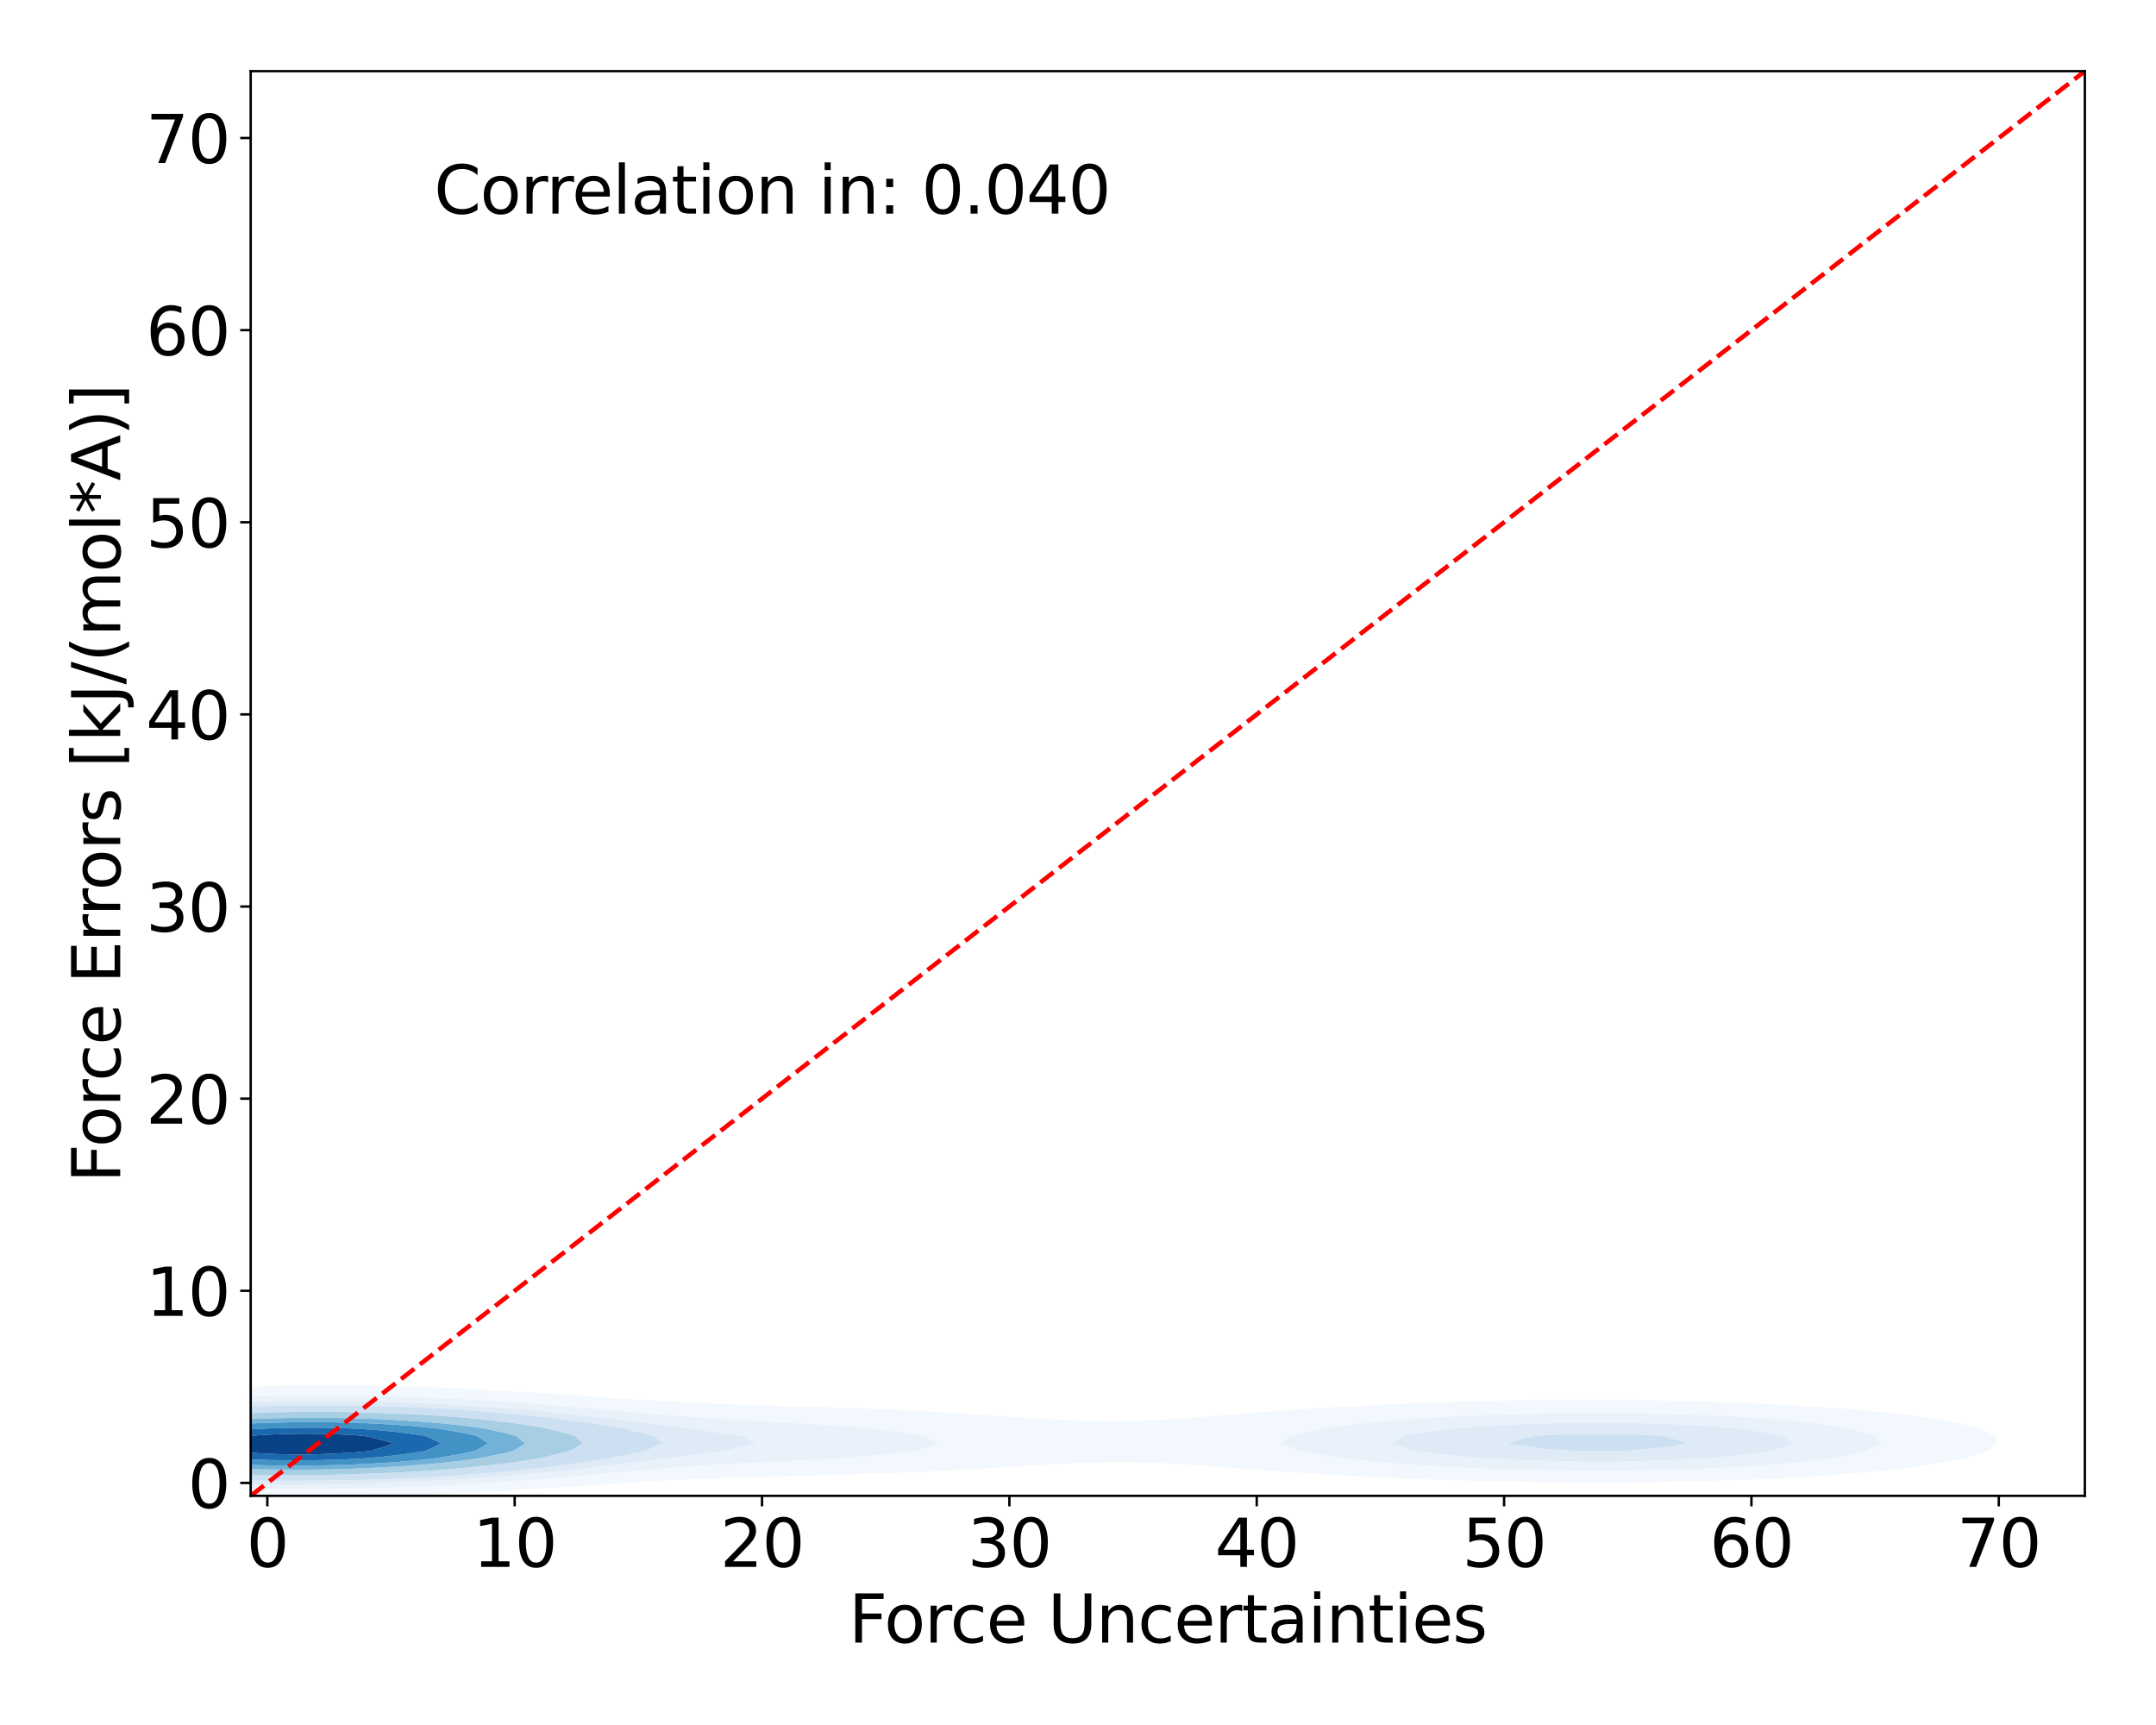 <?xml version="1.0" encoding="utf-8" standalone="no"?>
<!DOCTYPE svg PUBLIC "-//W3C//DTD SVG 1.1//EN"
  "http://www.w3.org/Graphics/SVG/1.1/DTD/svg11.dtd">
<svg xmlns:xlink="http://www.w3.org/1999/xlink" width="720pt" height="576pt" viewBox="0 0 720 576" xmlns="http://www.w3.org/2000/svg" version="1.1">
 <defs>
  <style type="text/css">*{stroke-linejoin: round; stroke-linecap: butt}</style>
 </defs>
 <g id="figure_1">
  <g id="patch_1">
   <path d="M 0 576 
L 720 576 
L 720 0 
L 0 0 
z
" style="fill: #ffffff"/>
  </g>
  <g id="axes_1">
   <g id="patch_2">
    <path d="M 83.72 499.48 
L 696.24 499.48 
L 696.24 23.76 
L 83.72 23.76 
z
" style="fill: #ffffff"/>
   </g>
   <g id="QuadContourSet_1">
    <path d="M 76.927 499.631 
L 81.468 499.72 
L 86.009 499.783 
L 90.549 499.82 
L 95.09 499.832 
L 99.631 499.82 
L 104.172 499.784 
L 108.712 499.723 
L 113.253 499.637 
L 114.311 499.611 
L 117.794 499.575 
L 122.334 499.516 
L 126.875 499.445 
L 131.416 499.359 
L 135.956 499.257 
L 140.497 499.138 
L 145.038 498.998 
L 149.579 498.836 
L 154.119 498.648 
L 158.66 498.431 
L 163.201 498.18 
L 167.741 497.892 
L 172.282 497.563 
L 176.823 497.188 
L 177.932 497.091 
L 181.364 496.934 
L 185.904 496.706 
L 190.445 496.453 
L 194.986 496.174 
L 199.526 495.87 
L 204.067 495.544 
L 208.608 495.201 
L 213.148 494.845 
L 216.645 494.572 
L 217.689 494.522 
L 222.23 494.319 
L 226.771 494.121 
L 231.311 493.932 
L 235.852 493.754 
L 240.393 493.589 
L 244.933 493.437 
L 249.474 493.295 
L 254.015 493.162 
L 258.556 493.035 
L 263.096 492.91 
L 267.637 492.785 
L 272.178 492.656 
L 276.718 492.52 
L 281.259 492.373 
L 285.8 492.213 
L 289.955 492.053 
L 290.34 492.042 
L 294.881 491.905 
L 299.422 491.754 
L 303.963 491.586 
L 308.503 491.4 
L 313.044 491.195 
L 317.585 490.971 
L 322.125 490.727 
L 326.666 490.465 
L 331.207 490.186 
L 335.748 489.893 
L 340.288 489.592 
L 341.209 489.534 
L 344.829 489.313 
L 349.37 489.045 
L 353.91 488.794 
L 358.451 488.571 
L 362.992 488.389 
L 367.532 488.261 
L 372.073 488.197 
L 376.614 488.203 
L 381.155 488.282 
L 385.695 488.429 
L 390.236 488.638 
L 394.777 488.897 
L 399.317 489.192 
L 403.858 489.511 
L 404.157 489.534 
L 408.399 489.868 
L 412.94 490.228 
L 417.48 490.582 
L 422.021 490.921 
L 426.562 491.242 
L 431.102 491.542 
L 435.643 491.82 
L 439.749 492.053 
L 440.184 492.085 
L 444.724 492.407 
L 449.265 492.702 
L 453.806 492.971 
L 458.347 493.214 
L 462.887 493.434 
L 467.428 493.632 
L 471.969 493.811 
L 476.509 493.971 
L 481.05 494.114 
L 485.591 494.241 
L 490.132 494.353 
L 494.672 494.452 
L 499.213 494.538 
L 501.305 494.572 
L 503.754 494.639 
L 508.294 494.746 
L 512.835 494.833 
L 517.376 494.903 
L 521.916 494.956 
L 526.457 494.991 
L 530.998 495.009 
L 535.539 495.01 
L 540.079 494.993 
L 544.62 494.959 
L 549.161 494.906 
L 553.701 494.833 
L 558.242 494.74 
L 562.783 494.624 
L 564.488 494.572 
L 567.323 494.52 
L 571.864 494.423 
L 576.405 494.308 
L 580.946 494.174 
L 585.486 494.018 
L 590.027 493.839 
L 594.568 493.632 
L 599.108 493.394 
L 603.649 493.12 
L 608.19 492.805 
L 612.731 492.442 
L 616.981 492.053 
L 617.271 492.032 
L 621.812 491.69 
L 626.353 491.293 
L 630.893 490.834 
L 635.434 490.301 
L 639.975 489.68 
L 640.98 489.534 
L 644.515 489.023 
L 649.056 488.274 
L 653.597 487.395 
L 655.405 487.014 
L 658.138 486.25 
L 662.678 484.827 
L 663.677 484.495 
L 667.097 481.976 
L 666.23 479.457 
L 662.678 477.74 
L 660.871 476.937 
L 658.138 476.201 
L 653.597 475.126 
L 650.11 474.418 
L 649.056 474.23 
L 644.515 473.478 
L 639.975 472.839 
L 635.434 472.296 
L 631.618 471.899 
L 630.893 471.813 
L 626.353 471.308 
L 621.812 470.871 
L 617.271 470.491 
L 612.731 470.16 
L 608.19 469.871 
L 603.649 469.617 
L 599.108 469.395 
L 598.757 469.379 
L 594.568 469.105 
L 590.027 468.842 
L 585.486 468.611 
L 580.946 468.407 
L 576.405 468.229 
L 571.864 468.074 
L 567.323 467.939 
L 562.783 467.824 
L 558.242 467.725 
L 553.701 467.643 
L 549.161 467.576 
L 544.62 467.523 
L 540.079 467.484 
L 535.539 467.459 
L 530.998 467.447 
L 526.457 467.447 
L 521.916 467.461 
L 517.376 467.488 
L 512.835 467.528 
L 508.294 467.583 
L 503.754 467.651 
L 499.213 467.734 
L 494.672 467.832 
L 490.132 467.947 
L 485.591 468.079 
L 481.05 468.229 
L 476.509 468.398 
L 471.969 468.588 
L 467.428 468.8 
L 462.887 469.035 
L 458.347 469.294 
L 456.943 469.379 
L 453.806 469.515 
L 449.265 469.727 
L 444.724 469.963 
L 440.184 470.221 
L 435.643 470.505 
L 431.102 470.815 
L 426.562 471.151 
L 422.021 471.513 
L 417.48 471.899 
L 417.48 471.899 
L 412.94 472.236 
L 408.399 472.587 
L 403.858 472.946 
L 399.317 473.302 
L 394.777 473.642 
L 390.236 473.952 
L 385.695 474.217 
L 381.27 474.418 
L 381.155 474.423 
L 376.614 474.559 
L 372.073 474.616 
L 367.532 474.593 
L 362.992 474.496 
L 360.813 474.418 
L 358.451 474.334 
L 353.91 474.116 
L 349.37 473.857 
L 344.829 473.57 
L 340.288 473.269 
L 335.748 472.964 
L 331.207 472.664 
L 326.666 472.375 
L 322.125 472.101 
L 318.576 471.899 
L 317.585 471.83 
L 313.044 471.526 
L 308.503 471.247 
L 303.963 470.993 
L 299.422 470.764 
L 294.881 470.557 
L 290.34 470.371 
L 285.8 470.204 
L 281.259 470.053 
L 276.718 469.916 
L 272.178 469.79 
L 267.637 469.672 
L 263.096 469.559 
L 258.556 469.448 
L 255.804 469.379 
L 254.015 469.314 
L 249.474 469.138 
L 244.933 468.954 
L 240.393 468.758 
L 235.852 468.549 
L 231.311 468.327 
L 226.771 468.093 
L 222.23 467.851 
L 217.689 467.603 
L 213.148 467.354 
L 208.608 467.108 
L 204.067 466.871 
L 203.865 466.86 
L 199.526 466.479 
L 194.986 466.103 
L 190.445 465.755 
L 185.904 465.437 
L 181.364 465.15 
L 176.823 464.893 
L 172.282 464.665 
L 167.741 464.464 
L 164.633 464.341 
L 163.201 464.236 
L 158.66 463.932 
L 154.119 463.668 
L 149.579 463.441 
L 145.038 463.247 
L 140.497 463.084 
L 135.956 462.947 
L 131.416 462.836 
L 126.875 462.748 
L 122.334 462.682 
L 117.794 462.636 
L 113.253 462.61 
L 108.712 462.603 
L 104.172 462.615 
L 99.631 462.647 
L 95.09 462.698 
L 90.549 462.77 
L 86.009 462.865 
L 81.468 462.984 
L 76.927 463.131 
L 72.387 463.307 
L 67.846 463.518 
L 63.305 463.769 
L 58.764 464.064 
L 55.112 464.341 
L 54.224 464.376 
L 49.683 464.573 
L 45.142 464.805 
L 40.602 465.079 
L 36.061 465.401 
L 31.52 465.784 
L 26.98 466.238 
L 22.439 466.78 
L 21.813 466.86 
L 17.898 467.159 
L 13.357 467.568 
L 8.817 468.062 
L 4.276 468.66 
L -0.215 469.379 
L -0.265 469.385 
L -4.805 469.912 
L -9.346 470.559 
L -13.887 471.358 
L -16.564 471.899 
L -18.428 472.209 
L -22.968 473.059 
L -27.509 474.124 
L -28.668 474.418 
L -32.05 475.288 
L -36.59 476.697 
L -37.32 476.937 
L -41.131 478.601 
L -42.949 479.457 
L -45.513 481.976 
L -45.267 484.495 
L -41.96 487.014 
L -41.131 487.351 
L -36.59 489.073 
L -35.236 489.534 
L -32.05 490.406 
L -27.509 491.45 
L -24.373 492.053 
L -22.968 492.341 
L -18.428 493.192 
L -13.887 493.874 
L -9.346 494.422 
L -7.975 494.572 
L -4.805 495.048 
L -0.265 495.634 
L 4.276 496.114 
L 8.817 496.509 
L 13.357 496.835 
L 17.619 497.091 
L 17.898 497.121 
L 22.439 497.568 
L 26.98 497.943 
L 31.52 498.257 
L 36.061 498.522 
L 40.602 498.746 
L 45.142 498.934 
L 49.683 499.093 
L 54.224 499.227 
L 58.764 499.339 
L 63.305 499.432 
L 67.846 499.509 
L 72.387 499.57 
L 76.113 499.611 
z
M 83.515 497.091 
L 81.468 497.074 
L 76.927 497.022 
L 72.387 496.953 
L 67.846 496.865 
L 63.305 496.758 
L 58.764 496.627 
L 54.224 496.47 
L 49.683 496.283 
L 45.142 496.06 
L 40.602 495.796 
L 36.061 495.483 
L 31.52 495.112 
L 26.98 494.671 
L 26.047 494.572 
L 22.439 494.311 
L 17.898 493.926 
L 13.357 493.462 
L 8.817 492.904 
L 4.276 492.227 
L 3.197 492.053 
L -0.265 491.557 
L -4.805 490.787 
L -9.346 489.838 
L -10.68 489.534 
L -13.887 488.668 
L -18.428 487.208 
L -18.994 487.014 
L -22.968 484.569 
L -23.085 484.495 
L -23.588 481.976 
L -22.968 481.458 
L -20.664 479.457 
L -18.428 478.534 
L -14.121 476.937 
L -13.887 476.87 
L -9.346 475.629 
L -4.805 474.62 
L -3.824 474.418 
L -0.265 473.676 
L 4.276 472.871 
L 8.817 472.207 
L 11.207 471.899 
L 13.357 471.552 
L 17.898 470.895 
L 22.439 470.347 
L 26.98 469.888 
L 31.52 469.502 
L 33.122 469.379 
L 36.061 469.041 
L 40.602 468.582 
L 45.142 468.193 
L 49.683 467.862 
L 54.224 467.582 
L 58.764 467.343 
L 63.305 467.14 
L 67.846 466.968 
L 71.162 466.86 
L 72.387 466.79 
L 76.927 466.563 
L 81.468 466.377 
L 86.009 466.225 
L 90.549 466.106 
L 95.09 466.016 
L 99.631 465.955 
L 104.172 465.92 
L 108.712 465.911 
L 113.253 465.927 
L 117.794 465.97 
L 122.334 466.039 
L 126.875 466.136 
L 131.416 466.263 
L 135.956 466.422 
L 140.497 466.615 
L 145.038 466.846 
L 145.28 466.86 
L 149.579 467.004 
L 154.119 467.182 
L 158.66 467.388 
L 163.201 467.627 
L 167.741 467.901 
L 172.282 468.213 
L 176.823 468.567 
L 181.364 468.966 
L 185.607 469.379 
L 185.904 469.4 
L 190.445 469.716 
L 194.986 470.063 
L 199.526 470.44 
L 204.067 470.843 
L 208.608 471.269 
L 213.148 471.71 
L 215.139 471.899 
L 217.689 472.099 
L 222.23 472.446 
L 226.771 472.788 
L 231.311 473.122 
L 235.852 473.443 
L 240.393 473.75 
L 244.933 474.042 
L 249.474 474.321 
L 251.154 474.418 
L 254.015 474.583 
L 258.556 474.836 
L 263.096 475.089 
L 267.637 475.346 
L 272.178 475.615 
L 276.718 475.901 
L 281.259 476.209 
L 285.8 476.545 
L 290.34 476.913 
L 290.617 476.937 
L 294.881 477.44 
L 299.422 478.03 
L 303.963 478.679 
L 308.503 479.395 
L 308.877 479.457 
L 313.044 481.717 
L 313.507 481.976 
L 313.044 482.136 
L 308.503 483.627 
L 305.611 484.495 
L 303.963 484.702 
L 299.422 485.231 
L 294.881 485.706 
L 290.34 486.133 
L 285.8 486.516 
L 281.259 486.863 
L 279.124 487.014 
L 276.718 487.152 
L 272.178 487.396 
L 267.637 487.626 
L 263.096 487.847 
L 258.556 488.065 
L 254.015 488.285 
L 249.474 488.514 
L 244.933 488.754 
L 240.393 489.011 
L 235.852 489.285 
L 232.04 489.534 
L 231.311 489.585 
L 226.771 489.941 
L 222.23 490.313 
L 217.689 490.694 
L 213.148 491.077 
L 208.608 491.455 
L 204.067 491.822 
L 201.162 492.053 
L 199.526 492.222 
L 194.986 492.69 
L 190.445 493.121 
L 185.904 493.512 
L 181.364 493.865 
L 176.823 494.18 
L 172.282 494.459 
L 170.299 494.572 
L 167.741 494.802 
L 163.201 495.175 
L 158.66 495.5 
L 154.119 495.782 
L 149.579 496.026 
L 145.038 496.238 
L 140.497 496.419 
L 135.956 496.575 
L 131.416 496.707 
L 126.875 496.818 
L 122.334 496.911 
L 117.794 496.987 
L 113.253 497.046 
L 108.713 497.091 
L 108.712 497.091 
L 104.172 497.155 
L 99.631 497.19 
L 95.09 497.198 
L 90.549 497.179 
L 86.009 497.133 
z
M 479.179 489.534 
L 476.509 489.378 
L 471.969 489.087 
L 467.428 488.761 
L 462.887 488.397 
L 458.347 487.991 
L 453.806 487.54 
L 449.265 487.04 
L 449.041 487.014 
L 444.724 486.375 
L 440.184 485.635 
L 435.643 484.824 
L 433.876 484.495 
L 431.102 483.3 
L 428.099 481.976 
L 430.687 479.457 
L 431.102 479.354 
L 435.643 478.252 
L 440.184 477.257 
L 441.728 476.937 
L 444.724 476.518 
L 449.265 475.931 
L 453.806 475.404 
L 458.347 474.933 
L 462.887 474.512 
L 463.974 474.418 
L 467.428 474.13 
L 471.969 473.788 
L 476.509 473.482 
L 481.05 473.211 
L 485.591 472.971 
L 490.132 472.76 
L 494.672 472.576 
L 499.213 472.417 
L 503.754 472.281 
L 508.294 472.167 
L 512.835 472.073 
L 517.376 472 
L 521.916 471.946 
L 526.457 471.91 
L 529.531 471.899 
L 530.998 471.892 
L 535.539 471.894 
L 536.393 471.899 
L 540.079 471.915 
L 544.62 471.955 
L 549.161 472.014 
L 553.701 472.094 
L 558.242 472.196 
L 562.783 472.321 
L 567.323 472.472 
L 571.864 472.65 
L 576.405 472.859 
L 580.946 473.101 
L 585.486 473.382 
L 590.027 473.705 
L 594.568 474.076 
L 598.255 474.418 
L 599.108 474.5 
L 603.649 474.98 
L 608.19 475.532 
L 612.731 476.17 
L 617.271 476.907 
L 617.446 476.937 
L 621.812 478.077 
L 626.353 479.457 
L 626.353 479.457 
L 628.251 481.976 
L 626.353 483.033 
L 623.603 484.495 
L 621.812 484.915 
L 617.271 485.892 
L 612.731 486.742 
L 611.137 487.014 
L 608.19 487.407 
L 603.649 487.949 
L 599.108 488.421 
L 594.568 488.831 
L 590.027 489.189 
L 585.486 489.5 
L 584.941 489.534 
L 580.946 489.798 
L 576.405 490.059 
L 571.864 490.283 
L 567.323 490.474 
L 562.783 490.634 
L 558.242 490.767 
L 553.701 490.874 
L 549.161 490.958 
L 544.62 491.019 
L 540.079 491.058 
L 535.539 491.077 
L 530.998 491.076 
L 526.457 491.055 
L 521.916 491.015 
L 517.376 490.954 
L 512.835 490.873 
L 508.294 490.771 
L 503.754 490.647 
L 499.213 490.5 
L 494.672 490.328 
L 490.132 490.13 
L 485.591 489.905 
L 481.05 489.649 
z
" clip-path="url(#p6595e54d7a)" style="fill: #f2f8fd"/>
    <path d="M 86.009 497.133 
L 90.549 497.179 
L 95.09 497.198 
L 99.631 497.19 
L 104.172 497.155 
L 108.712 497.091 
L 108.713 497.091 
L 113.253 497.046 
L 117.794 496.987 
L 122.334 496.911 
L 126.875 496.818 
L 131.416 496.707 
L 135.956 496.575 
L 140.497 496.419 
L 145.038 496.238 
L 149.579 496.026 
L 154.119 495.782 
L 158.66 495.5 
L 163.201 495.175 
L 167.741 494.802 
L 170.299 494.572 
L 172.282 494.459 
L 176.823 494.18 
L 181.364 493.865 
L 185.904 493.512 
L 190.445 493.121 
L 194.986 492.69 
L 199.526 492.222 
L 201.162 492.053 
L 204.067 491.822 
L 208.608 491.455 
L 213.148 491.077 
L 217.689 490.694 
L 222.23 490.313 
L 226.771 489.941 
L 231.311 489.585 
L 232.04 489.534 
L 235.852 489.285 
L 240.393 489.011 
L 244.933 488.754 
L 249.474 488.514 
L 254.015 488.285 
L 258.556 488.065 
L 263.096 487.847 
L 267.637 487.626 
L 272.178 487.396 
L 276.718 487.152 
L 279.124 487.014 
L 281.259 486.863 
L 285.8 486.516 
L 290.34 486.133 
L 294.881 485.706 
L 299.422 485.231 
L 303.963 484.702 
L 305.611 484.495 
L 308.503 483.627 
L 313.044 482.136 
L 313.507 481.976 
L 313.044 481.717 
L 308.877 479.457 
L 308.503 479.395 
L 303.963 478.679 
L 299.422 478.03 
L 294.881 477.44 
L 290.617 476.937 
L 290.34 476.913 
L 285.8 476.545 
L 281.259 476.209 
L 276.718 475.901 
L 272.178 475.615 
L 267.637 475.346 
L 263.096 475.089 
L 258.556 474.836 
L 254.015 474.583 
L 251.154 474.418 
L 249.474 474.321 
L 244.933 474.042 
L 240.393 473.75 
L 235.852 473.443 
L 231.311 473.122 
L 226.771 472.788 
L 222.23 472.446 
L 217.689 472.099 
L 215.139 471.899 
L 213.148 471.71 
L 208.608 471.269 
L 204.067 470.843 
L 199.526 470.44 
L 194.986 470.063 
L 190.445 469.716 
L 185.904 469.4 
L 185.607 469.379 
L 181.364 468.966 
L 176.823 468.567 
L 172.282 468.213 
L 167.741 467.901 
L 163.201 467.627 
L 158.66 467.388 
L 154.119 467.182 
L 149.579 467.004 
L 145.28 466.86 
L 145.038 466.846 
L 140.497 466.615 
L 135.956 466.422 
L 131.416 466.263 
L 126.875 466.136 
L 122.334 466.039 
L 117.794 465.97 
L 113.253 465.927 
L 108.712 465.911 
L 104.172 465.92 
L 99.631 465.955 
L 95.09 466.016 
L 90.549 466.106 
L 86.009 466.225 
L 81.468 466.377 
L 76.927 466.563 
L 72.387 466.79 
L 71.162 466.86 
L 67.846 466.968 
L 63.305 467.14 
L 58.764 467.343 
L 54.224 467.582 
L 49.683 467.862 
L 45.142 468.193 
L 40.602 468.582 
L 36.061 469.041 
L 33.122 469.379 
L 31.52 469.502 
L 26.98 469.888 
L 22.439 470.347 
L 17.898 470.895 
L 13.357 471.552 
L 11.207 471.899 
L 8.817 472.207 
L 4.276 472.871 
L -0.265 473.676 
L -3.824 474.418 
L -4.805 474.62 
L -9.346 475.629 
L -13.887 476.87 
L -14.121 476.937 
L -18.428 478.534 
L -20.664 479.457 
L -22.968 481.458 
L -23.588 481.976 
L -23.085 484.495 
L -22.968 484.569 
L -18.994 487.014 
L -18.428 487.208 
L -13.887 488.668 
L -10.68 489.534 
L -9.346 489.838 
L -4.805 490.787 
L -0.265 491.557 
L 3.197 492.053 
L 4.276 492.227 
L 8.817 492.904 
L 13.357 493.462 
L 17.898 493.926 
L 22.439 494.311 
L 26.047 494.572 
L 26.98 494.671 
L 31.52 495.112 
L 36.061 495.483 
L 40.602 495.796 
L 45.142 496.06 
L 49.683 496.283 
L 54.224 496.47 
L 58.764 496.627 
L 63.305 496.758 
L 67.846 496.865 
L 72.387 496.953 
L 76.927 497.022 
L 81.468 497.074 
L 83.515 497.091 
z
M 53.368 494.572 
L 49.683 494.413 
L 45.142 494.182 
L 40.602 493.907 
L 36.061 493.581 
L 31.52 493.194 
L 26.98 492.733 
L 22.439 492.183 
L 21.45 492.053 
L 17.898 491.653 
L 13.357 491.052 
L 8.817 490.326 
L 4.681 489.534 
L 4.276 489.445 
L -0.265 488.384 
L -4.805 487.078 
L -5.015 487.014 
L -9.346 484.737 
L -9.783 484.495 
L -10.444 481.976 
L -9.346 481.122 
L -7.24 479.457 
L -4.805 478.542 
L -0.265 477.026 
L 0.014 476.937 
L 4.276 475.882 
L 8.817 474.945 
L 11.747 474.418 
L 13.357 474.12 
L 17.898 473.355 
L 22.439 472.715 
L 26.98 472.179 
L 29.669 471.899 
L 31.52 471.653 
L 36.061 471.108 
L 40.602 470.647 
L 45.142 470.256 
L 49.683 469.924 
L 54.224 469.641 
L 58.764 469.4 
L 59.205 469.379 
L 63.305 469.076 
L 67.846 468.791 
L 72.387 468.55 
L 76.927 468.35 
L 81.468 468.185 
L 86.009 468.052 
L 90.549 467.947 
L 95.09 467.87 
L 99.631 467.818 
L 104.172 467.79 
L 108.712 467.786 
L 113.253 467.806 
L 117.794 467.85 
L 122.334 467.918 
L 126.875 468.014 
L 131.416 468.137 
L 135.956 468.29 
L 140.497 468.476 
L 145.038 468.698 
L 149.579 468.96 
L 154.119 469.265 
L 155.647 469.379 
L 158.66 469.532 
L 163.201 469.791 
L 167.741 470.09 
L 172.282 470.43 
L 176.823 470.817 
L 181.364 471.253 
L 185.904 471.741 
L 187.314 471.899 
L 190.445 472.189 
L 194.986 472.64 
L 199.526 473.131 
L 204.067 473.658 
L 208.608 474.215 
L 210.282 474.418 
L 213.148 474.777 
L 217.689 475.344 
L 222.23 475.915 
L 226.771 476.482 
L 230.559 476.937 
L 231.311 477.067 
L 235.852 477.781 
L 240.393 478.462 
L 244.933 479.109 
L 247.54 479.457 
L 249.474 480.415 
L 252.898 481.976 
L 249.474 482.733 
L 244.933 483.783 
L 242.051 484.495 
L 240.393 484.679 
L 235.852 485.231 
L 231.311 485.816 
L 226.771 486.432 
L 222.666 487.014 
L 222.23 487.064 
L 217.689 487.62 
L 213.148 488.18 
L 208.608 488.733 
L 204.067 489.27 
L 201.838 489.534 
L 199.526 489.817 
L 194.986 490.363 
L 190.445 490.866 
L 185.904 491.326 
L 181.364 491.741 
L 177.616 492.053 
L 176.823 492.138 
L 172.282 492.605 
L 167.741 493.017 
L 163.201 493.378 
L 158.66 493.693 
L 154.119 493.968 
L 149.579 494.206 
L 145.038 494.413 
L 141 494.572 
L 140.497 494.604 
L 135.956 494.864 
L 131.416 495.085 
L 126.875 495.27 
L 122.334 495.424 
L 117.794 495.549 
L 113.253 495.647 
L 108.712 495.72 
L 104.172 495.769 
L 99.631 495.796 
L 95.09 495.799 
L 90.549 495.781 
L 86.009 495.738 
L 81.468 495.672 
L 76.927 495.58 
L 72.387 495.459 
L 67.846 495.308 
L 63.305 495.123 
L 58.764 494.898 
L 54.224 494.629 
z
M 481.05 489.649 
L 485.591 489.905 
L 490.132 490.13 
L 494.672 490.328 
L 499.213 490.5 
L 503.754 490.647 
L 508.294 490.771 
L 512.835 490.873 
L 517.376 490.954 
L 521.916 491.015 
L 526.457 491.055 
L 530.998 491.076 
L 535.539 491.077 
L 540.079 491.058 
L 544.62 491.019 
L 549.161 490.958 
L 553.701 490.874 
L 558.242 490.767 
L 562.783 490.634 
L 567.323 490.474 
L 571.864 490.283 
L 576.405 490.059 
L 580.946 489.798 
L 584.941 489.534 
L 585.486 489.5 
L 590.027 489.189 
L 594.568 488.831 
L 599.108 488.421 
L 603.649 487.949 
L 608.19 487.407 
L 611.137 487.014 
L 612.731 486.742 
L 617.271 485.892 
L 621.812 484.915 
L 623.603 484.495 
L 626.353 483.033 
L 628.251 481.976 
L 626.353 479.457 
L 626.353 479.457 
L 621.812 478.077 
L 617.446 476.937 
L 617.271 476.907 
L 612.731 476.17 
L 608.19 475.532 
L 603.649 474.98 
L 599.108 474.5 
L 598.255 474.418 
L 594.568 474.076 
L 590.027 473.705 
L 585.486 473.382 
L 580.946 473.101 
L 576.405 472.859 
L 571.864 472.65 
L 567.323 472.472 
L 562.783 472.321 
L 558.242 472.196 
L 553.701 472.094 
L 549.161 472.014 
L 544.62 471.955 
L 540.079 471.915 
L 536.393 471.899 
L 535.539 471.894 
L 530.998 471.892 
L 529.531 471.899 
L 526.457 471.91 
L 521.916 471.946 
L 517.376 472 
L 512.835 472.073 
L 508.294 472.167 
L 503.754 472.281 
L 499.213 472.417 
L 494.672 472.576 
L 490.132 472.76 
L 485.591 472.971 
L 481.05 473.211 
L 476.509 473.482 
L 471.969 473.788 
L 467.428 474.13 
L 463.974 474.418 
L 462.887 474.512 
L 458.347 474.933 
L 453.806 475.404 
L 449.265 475.931 
L 444.724 476.518 
L 441.728 476.937 
L 440.184 477.257 
L 435.643 478.252 
L 431.102 479.354 
L 430.687 479.457 
L 428.099 481.976 
L 431.102 483.3 
L 433.876 484.495 
L 435.643 484.824 
L 440.184 485.635 
L 444.724 486.375 
L 449.041 487.014 
L 449.265 487.04 
L 453.806 487.54 
L 458.347 487.991 
L 462.887 488.397 
L 467.428 488.761 
L 471.969 489.087 
L 476.509 489.378 
L 479.179 489.534 
z
M 496.883 487.014 
L 494.672 486.857 
L 490.132 486.49 
L 485.591 486.07 
L 481.05 485.593 
L 476.509 485.055 
L 472.302 484.495 
L 471.969 484.393 
L 467.428 482.904 
L 464.824 481.976 
L 467.428 480.194 
L 468.567 479.457 
L 471.969 478.855 
L 476.509 478.134 
L 481.05 477.497 
L 485.591 476.937 
L 485.591 476.937 
L 490.132 476.572 
L 494.672 476.252 
L 499.213 475.976 
L 503.754 475.74 
L 508.294 475.542 
L 512.835 475.379 
L 517.376 475.249 
L 521.916 475.152 
L 526.457 475.086 
L 530.998 475.052 
L 535.539 475.049 
L 540.079 475.076 
L 544.62 475.136 
L 549.161 475.229 
L 553.701 475.357 
L 558.242 475.521 
L 562.783 475.725 
L 567.323 475.972 
L 571.864 476.266 
L 576.405 476.611 
L 580.117 476.937 
L 580.946 477.041 
L 585.486 477.675 
L 590.027 478.411 
L 594.568 479.263 
L 595.507 479.457 
L 598.667 481.976 
L 594.568 483.542 
L 591.798 484.495 
L 590.027 484.765 
L 585.486 485.389 
L 580.946 485.931 
L 576.405 486.4 
L 571.864 486.803 
L 569.112 487.014 
L 567.323 487.125 
L 562.783 487.366 
L 558.242 487.566 
L 553.701 487.728 
L 549.161 487.853 
L 544.62 487.945 
L 540.079 488.005 
L 535.539 488.033 
L 530.998 488.031 
L 526.457 487.998 
L 521.916 487.936 
L 517.376 487.843 
L 512.835 487.719 
L 508.294 487.563 
L 503.754 487.373 
L 499.213 487.147 
z
" clip-path="url(#p6595e54d7a)" style="fill: #e9f2fa"/>
    <path d="M 54.224 494.629 
L 58.764 494.898 
L 63.305 495.123 
L 67.846 495.308 
L 72.387 495.459 
L 76.927 495.58 
L 81.468 495.672 
L 86.009 495.738 
L 90.549 495.781 
L 95.09 495.799 
L 99.631 495.796 
L 104.172 495.769 
L 108.712 495.72 
L 113.253 495.647 
L 117.794 495.549 
L 122.334 495.424 
L 126.875 495.27 
L 131.416 495.085 
L 135.956 494.864 
L 140.497 494.604 
L 141 494.572 
L 145.038 494.413 
L 149.579 494.206 
L 154.119 493.968 
L 158.66 493.693 
L 163.201 493.378 
L 167.741 493.017 
L 172.282 492.605 
L 176.823 492.138 
L 177.616 492.053 
L 181.364 491.741 
L 185.904 491.326 
L 190.445 490.866 
L 194.986 490.363 
L 199.526 489.817 
L 201.838 489.534 
L 204.067 489.27 
L 208.608 488.733 
L 213.148 488.18 
L 217.689 487.62 
L 222.23 487.064 
L 222.666 487.014 
L 226.771 486.432 
L 231.311 485.816 
L 235.852 485.231 
L 240.393 484.679 
L 242.051 484.495 
L 244.933 483.783 
L 249.474 482.733 
L 252.898 481.976 
L 249.474 480.415 
L 247.54 479.457 
L 244.933 479.109 
L 240.393 478.462 
L 235.852 477.781 
L 231.311 477.067 
L 230.559 476.937 
L 226.771 476.482 
L 222.23 475.915 
L 217.689 475.344 
L 213.148 474.777 
L 210.282 474.418 
L 208.608 474.215 
L 204.067 473.658 
L 199.526 473.131 
L 194.986 472.64 
L 190.445 472.189 
L 187.314 471.899 
L 185.904 471.741 
L 181.364 471.253 
L 176.823 470.817 
L 172.282 470.43 
L 167.741 470.09 
L 163.201 469.791 
L 158.66 469.532 
L 155.647 469.379 
L 154.119 469.265 
L 149.579 468.96 
L 145.038 468.698 
L 140.497 468.476 
L 135.956 468.29 
L 131.416 468.137 
L 126.875 468.014 
L 122.334 467.918 
L 117.794 467.85 
L 113.253 467.806 
L 108.712 467.786 
L 104.172 467.79 
L 99.631 467.818 
L 95.09 467.87 
L 90.549 467.947 
L 86.009 468.052 
L 81.468 468.185 
L 76.927 468.35 
L 72.387 468.55 
L 67.846 468.791 
L 63.305 469.076 
L 59.205 469.379 
L 58.764 469.4 
L 54.224 469.641 
L 49.683 469.924 
L 45.142 470.256 
L 40.602 470.647 
L 36.061 471.108 
L 31.52 471.653 
L 29.669 471.899 
L 26.98 472.179 
L 22.439 472.715 
L 17.898 473.355 
L 13.357 474.12 
L 11.747 474.418 
L 8.817 474.945 
L 4.276 475.882 
L 0.014 476.937 
L -0.265 477.026 
L -4.805 478.542 
L -7.24 479.457 
L -9.346 481.122 
L -10.444 481.976 
L -9.783 484.495 
L -9.346 484.737 
L -5.015 487.014 
L -4.805 487.078 
L -0.265 488.384 
L 4.276 489.445 
L 4.681 489.534 
L 8.817 490.326 
L 13.357 491.052 
L 17.898 491.653 
L 21.45 492.053 
L 22.439 492.183 
L 26.98 492.733 
L 31.52 493.194 
L 36.061 493.581 
L 40.602 493.907 
L 45.142 494.182 
L 49.683 494.413 
L 53.368 494.572 
z
M 37.082 492.053 
L 36.061 491.967 
L 31.52 491.546 
L 26.98 491.043 
L 22.439 490.441 
L 17.898 489.719 
L 16.826 489.534 
L 13.357 488.864 
L 8.817 487.832 
L 5.717 487.014 
L 4.276 486.377 
L 0.37 484.495 
L -0.265 482.367 
L -0.391 481.976 
L -0.265 481.883 
L 3.026 479.457 
L 4.276 479.019 
L 8.817 477.547 
L 10.92 476.937 
L 13.357 476.381 
L 17.898 475.459 
L 22.439 474.686 
L 24.182 474.418 
L 26.98 473.969 
L 31.52 473.327 
L 36.061 472.784 
L 40.602 472.324 
L 45.142 471.933 
L 45.571 471.899 
L 49.683 471.475 
L 54.224 471.074 
L 58.764 470.733 
L 63.305 470.443 
L 67.846 470.199 
L 72.387 469.992 
L 76.927 469.82 
L 81.468 469.679 
L 86.009 469.564 
L 90.549 469.475 
L 95.09 469.41 
L 98.212 469.379 
L 99.631 469.357 
L 104.172 469.321 
L 108.712 469.32 
L 113.253 469.352 
L 115.138 469.379 
L 117.794 469.404 
L 122.334 469.468 
L 126.875 469.556 
L 131.416 469.669 
L 135.956 469.809 
L 140.497 469.98 
L 145.038 470.184 
L 149.579 470.425 
L 154.119 470.706 
L 158.66 471.033 
L 163.201 471.41 
L 167.741 471.843 
L 168.297 471.899 
L 172.282 472.227 
L 176.823 472.648 
L 181.364 473.125 
L 185.904 473.659 
L 190.445 474.254 
L 191.665 474.418 
L 194.986 474.88 
L 199.526 475.554 
L 204.067 476.281 
L 207.985 476.937 
L 208.608 477.089 
L 213.148 478.161 
L 217.689 479.266 
L 218.513 479.457 
L 221.393 481.976 
L 217.689 483.567 
L 215.669 484.495 
L 213.148 484.997 
L 208.608 485.924 
L 204.067 486.827 
L 203.15 487.014 
L 199.526 487.582 
L 194.986 488.263 
L 190.445 488.894 
L 185.904 489.472 
L 185.413 489.534 
L 181.364 490.053 
L 176.823 490.581 
L 172.282 491.05 
L 167.741 491.464 
L 163.201 491.828 
L 160.093 492.053 
L 158.66 492.187 
L 154.119 492.577 
L 149.579 492.916 
L 145.038 493.209 
L 140.497 493.461 
L 135.956 493.677 
L 131.416 493.861 
L 126.875 494.015 
L 122.334 494.143 
L 117.794 494.247 
L 113.253 494.328 
L 108.712 494.389 
L 104.172 494.429 
L 99.631 494.45 
L 95.09 494.452 
L 90.549 494.435 
L 86.009 494.397 
L 81.468 494.339 
L 76.927 494.257 
L 72.387 494.152 
L 67.846 494.019 
L 63.305 493.857 
L 58.764 493.66 
L 54.224 493.424 
L 49.683 493.142 
L 45.142 492.807 
L 40.602 492.41 
z
M 499.213 487.147 
L 503.754 487.373 
L 508.294 487.563 
L 512.835 487.719 
L 517.376 487.843 
L 521.916 487.936 
L 526.457 487.998 
L 530.998 488.031 
L 535.539 488.033 
L 540.079 488.005 
L 544.62 487.945 
L 549.161 487.853 
L 553.701 487.728 
L 558.242 487.566 
L 562.783 487.366 
L 567.323 487.125 
L 569.112 487.014 
L 571.864 486.803 
L 576.405 486.4 
L 580.946 485.931 
L 585.486 485.389 
L 590.027 484.765 
L 591.798 484.495 
L 594.568 483.542 
L 598.667 481.976 
L 595.507 479.457 
L 594.568 479.263 
L 590.027 478.411 
L 585.486 477.675 
L 580.946 477.041 
L 580.117 476.937 
L 576.405 476.611 
L 571.864 476.266 
L 567.323 475.972 
L 562.783 475.725 
L 558.242 475.521 
L 553.701 475.357 
L 549.161 475.229 
L 544.62 475.136 
L 540.079 475.076 
L 535.539 475.049 
L 530.998 475.052 
L 526.457 475.086 
L 521.916 475.152 
L 517.376 475.249 
L 512.835 475.379 
L 508.294 475.542 
L 503.754 475.74 
L 499.213 475.976 
L 494.672 476.252 
L 490.132 476.572 
L 485.591 476.937 
L 485.591 476.937 
L 481.05 477.497 
L 476.509 478.134 
L 471.969 478.855 
L 468.567 479.457 
L 467.428 480.194 
L 464.824 481.976 
L 467.428 482.904 
L 471.969 484.393 
L 472.302 484.495 
L 476.509 485.055 
L 481.05 485.593 
L 485.591 486.07 
L 490.132 486.49 
L 494.672 486.857 
L 496.883 487.014 
z
M 526.457 484.495 
L 526.457 484.495 
L 521.916 484.253 
L 517.376 483.894 
L 512.835 483.415 
L 508.294 482.812 
L 503.754 482.08 
L 503.197 481.976 
L 503.754 481.788 
L 508.294 480.463 
L 512.489 479.457 
L 512.835 479.432 
L 517.376 479.175 
L 521.916 478.981 
L 526.457 478.849 
L 530.998 478.779 
L 535.539 478.769 
L 540.079 478.82 
L 544.62 478.935 
L 549.161 479.114 
L 553.701 479.363 
L 555.052 479.457 
L 558.242 480.236 
L 562.783 481.619 
L 563.769 481.976 
L 562.783 482.165 
L 558.242 482.903 
L 553.701 483.501 
L 549.161 483.968 
L 544.62 484.31 
L 540.807 484.495 
L 540.079 484.511 
L 535.539 484.558 
L 530.998 484.553 
z
" clip-path="url(#p6595e54d7a)" style="fill: #deebf7"/>
    <path d="M 40.602 492.41 
L 45.142 492.807 
L 49.683 493.142 
L 54.224 493.424 
L 58.764 493.66 
L 63.305 493.857 
L 67.846 494.019 
L 72.387 494.152 
L 76.927 494.257 
L 81.468 494.339 
L 86.009 494.397 
L 90.549 494.435 
L 95.09 494.452 
L 99.631 494.45 
L 104.172 494.429 
L 108.712 494.389 
L 113.253 494.328 
L 117.794 494.247 
L 122.334 494.143 
L 126.875 494.015 
L 131.416 493.861 
L 135.956 493.677 
L 140.497 493.461 
L 145.038 493.209 
L 149.579 492.916 
L 154.119 492.577 
L 158.66 492.187 
L 160.093 492.053 
L 163.201 491.828 
L 167.741 491.464 
L 172.282 491.05 
L 176.823 490.581 
L 181.364 490.053 
L 185.413 489.534 
L 185.904 489.472 
L 190.445 488.894 
L 194.986 488.263 
L 199.526 487.582 
L 203.15 487.014 
L 204.067 486.827 
L 208.608 485.924 
L 213.148 484.997 
L 215.669 484.495 
L 217.689 483.567 
L 221.393 481.976 
L 218.513 479.457 
L 217.689 479.266 
L 213.148 478.161 
L 208.608 477.089 
L 207.985 476.937 
L 204.067 476.281 
L 199.526 475.554 
L 194.986 474.88 
L 191.665 474.418 
L 190.445 474.254 
L 185.904 473.659 
L 181.364 473.125 
L 176.823 472.648 
L 172.282 472.227 
L 168.297 471.899 
L 167.741 471.843 
L 163.201 471.41 
L 158.66 471.033 
L 154.119 470.706 
L 149.579 470.425 
L 145.038 470.184 
L 140.497 469.98 
L 135.956 469.809 
L 131.416 469.669 
L 126.875 469.556 
L 122.334 469.468 
L 117.794 469.404 
L 115.138 469.379 
L 113.253 469.352 
L 108.712 469.32 
L 104.172 469.321 
L 99.631 469.357 
L 98.212 469.379 
L 95.09 469.41 
L 90.549 469.475 
L 86.009 469.564 
L 81.468 469.679 
L 76.927 469.82 
L 72.387 469.992 
L 67.846 470.199 
L 63.305 470.443 
L 58.764 470.733 
L 54.224 471.074 
L 49.683 471.475 
L 45.571 471.899 
L 45.142 471.933 
L 40.602 472.324 
L 36.061 472.784 
L 31.52 473.327 
L 26.98 473.969 
L 24.182 474.418 
L 22.439 474.686 
L 17.898 475.459 
L 13.357 476.381 
L 10.92 476.937 
L 8.817 477.547 
L 4.276 479.019 
L 3.026 479.457 
L -0.265 481.883 
L -0.391 481.976 
L -0.265 482.367 
L 0.37 484.495 
L 4.276 486.377 
L 5.717 487.014 
L 8.817 487.832 
L 13.357 488.864 
L 16.826 489.534 
L 17.898 489.719 
L 22.439 490.441 
L 26.98 491.043 
L 31.52 491.546 
L 36.061 491.967 
L 37.082 492.053 
z
M 72.387 492.053 
L 72.387 492.053 
L 67.846 491.885 
L 63.305 491.68 
L 58.764 491.43 
L 54.224 491.131 
L 49.683 490.775 
L 45.142 490.35 
L 40.602 489.846 
L 38.127 489.534 
L 36.061 489.256 
L 31.52 488.564 
L 26.98 487.737 
L 23.571 487.014 
L 22.439 486.631 
L 17.898 484.925 
L 16.85 484.495 
L 15.729 481.976 
L 17.898 480.581 
L 19.696 479.457 
L 22.439 478.645 
L 26.98 477.452 
L 29.171 476.937 
L 31.52 476.496 
L 36.061 475.734 
L 40.602 475.087 
L 45.142 474.536 
L 46.218 474.418 
L 49.683 474.01 
L 54.224 473.546 
L 58.764 473.152 
L 63.305 472.817 
L 67.846 472.533 
L 72.387 472.295 
L 76.927 472.096 
L 81.468 471.933 
L 82.618 471.899 
L 86.009 471.763 
L 90.549 471.622 
L 95.09 471.52 
L 99.631 471.455 
L 104.172 471.426 
L 108.712 471.432 
L 113.253 471.474 
L 117.794 471.551 
L 122.334 471.666 
L 126.875 471.82 
L 128.736 471.899 
L 131.416 471.985 
L 135.956 472.164 
L 140.497 472.38 
L 145.038 472.639 
L 149.579 472.943 
L 154.119 473.3 
L 158.66 473.715 
L 163.201 474.194 
L 165.137 474.418 
L 167.741 474.72 
L 172.282 475.305 
L 176.823 475.973 
L 181.364 476.731 
L 182.54 476.937 
L 185.904 477.777 
L 190.445 479.022 
L 191.97 479.457 
L 194.501 481.976 
L 190.445 484.41 
L 190.308 484.495 
L 185.904 485.59 
L 181.364 486.622 
L 179.557 487.014 
L 176.823 487.459 
L 172.282 488.144 
L 167.741 488.751 
L 163.201 489.288 
L 160.925 489.534 
L 158.66 489.784 
L 154.119 490.241 
L 149.579 490.638 
L 145.038 490.981 
L 140.497 491.278 
L 135.956 491.532 
L 131.416 491.748 
L 126.875 491.93 
L 123.191 492.053 
L 122.334 492.091 
L 117.794 492.259 
L 113.253 492.39 
L 108.712 492.486 
L 104.172 492.549 
L 99.631 492.58 
L 95.09 492.578 
L 90.549 492.544 
L 86.009 492.476 
L 81.468 492.374 
L 76.927 492.234 
z
M 530.998 484.553 
L 535.539 484.558 
L 540.079 484.511 
L 540.807 484.495 
L 544.62 484.31 
L 549.161 483.968 
L 553.701 483.501 
L 558.242 482.903 
L 562.783 482.165 
L 563.769 481.976 
L 562.783 481.619 
L 558.242 480.236 
L 555.052 479.457 
L 553.701 479.363 
L 549.161 479.114 
L 544.62 478.935 
L 540.079 478.82 
L 535.539 478.769 
L 530.998 478.779 
L 526.457 478.849 
L 521.916 478.981 
L 517.376 479.175 
L 512.835 479.432 
L 512.489 479.457 
L 508.294 480.463 
L 503.754 481.788 
L 503.197 481.976 
L 503.754 482.08 
L 508.294 482.812 
L 512.835 483.415 
L 517.376 483.894 
L 521.916 484.253 
L 526.457 484.495 
L 526.457 484.495 
z
" clip-path="url(#p6595e54d7a)" style="fill: #cde0f1"/>
    <path d="M 76.927 492.234 
L 81.468 492.374 
L 86.009 492.476 
L 90.549 492.544 
L 95.09 492.578 
L 99.631 492.58 
L 104.172 492.549 
L 108.712 492.486 
L 113.253 492.39 
L 117.794 492.259 
L 122.334 492.091 
L 123.191 492.053 
L 126.875 491.93 
L 131.416 491.748 
L 135.956 491.532 
L 140.497 491.278 
L 145.038 490.981 
L 149.579 490.638 
L 154.119 490.241 
L 158.66 489.784 
L 160.925 489.534 
L 163.201 489.288 
L 167.741 488.751 
L 172.282 488.144 
L 176.823 487.459 
L 179.557 487.014 
L 181.364 486.622 
L 185.904 485.59 
L 190.308 484.495 
L 190.445 484.41 
L 194.501 481.976 
L 191.97 479.457 
L 190.445 479.022 
L 185.904 477.777 
L 182.54 476.937 
L 181.364 476.731 
L 176.823 475.973 
L 172.282 475.305 
L 167.741 474.72 
L 165.137 474.418 
L 163.201 474.194 
L 158.66 473.715 
L 154.119 473.3 
L 149.579 472.943 
L 145.038 472.639 
L 140.497 472.38 
L 135.956 472.164 
L 131.416 471.985 
L 128.736 471.899 
L 126.875 471.82 
L 122.334 471.666 
L 117.794 471.551 
L 113.253 471.474 
L 108.712 471.432 
L 104.172 471.426 
L 99.631 471.455 
L 95.09 471.52 
L 90.549 471.622 
L 86.009 471.763 
L 82.618 471.899 
L 81.468 471.933 
L 76.927 472.096 
L 72.387 472.295 
L 67.846 472.533 
L 63.305 472.817 
L 58.764 473.152 
L 54.224 473.546 
L 49.683 474.01 
L 46.218 474.418 
L 45.142 474.536 
L 40.602 475.087 
L 36.061 475.734 
L 31.52 476.496 
L 29.171 476.937 
L 26.98 477.452 
L 22.439 478.645 
L 19.696 479.457 
L 17.898 480.581 
L 15.729 481.976 
L 16.85 484.495 
L 17.898 484.925 
L 22.439 486.631 
L 23.571 487.014 
L 26.98 487.737 
L 31.52 488.564 
L 36.061 489.256 
L 38.127 489.534 
L 40.602 489.846 
L 45.142 490.35 
L 49.683 490.775 
L 54.224 491.131 
L 58.764 491.43 
L 63.305 491.68 
L 67.846 491.885 
L 72.387 492.053 
L 72.387 492.053 
z
M 62.956 489.534 
L 58.764 489.198 
L 54.224 488.763 
L 49.683 488.242 
L 45.142 487.622 
L 41.352 487.014 
L 40.602 486.831 
L 36.061 485.598 
L 32.592 484.495 
L 31.52 482.761 
L 31.039 481.976 
L 31.52 481.704 
L 35.71 479.457 
L 36.061 479.368 
L 40.602 478.295 
L 45.142 477.378 
L 47.603 476.937 
L 49.683 476.635 
L 54.224 476.048 
L 58.764 475.548 
L 63.305 475.122 
L 67.846 474.762 
L 72.387 474.458 
L 73.089 474.418 
L 76.927 474.175 
L 81.468 473.939 
L 86.009 473.752 
L 90.549 473.608 
L 95.09 473.506 
L 99.631 473.444 
L 104.172 473.42 
L 108.712 473.434 
L 113.253 473.486 
L 117.794 473.579 
L 122.334 473.712 
L 126.875 473.889 
L 131.416 474.114 
L 135.956 474.39 
L 136.354 474.418 
L 140.497 474.695 
L 145.038 475.056 
L 149.579 475.483 
L 154.119 475.983 
L 158.66 476.566 
L 161.246 476.937 
L 163.201 477.321 
L 167.741 478.311 
L 172.282 479.457 
L 172.282 479.457 
L 175.376 481.976 
L 172.282 483.886 
L 171.288 484.495 
L 167.741 485.329 
L 163.201 486.295 
L 159.433 487.014 
L 158.66 487.124 
L 154.119 487.729 
L 149.579 488.256 
L 145.038 488.714 
L 140.497 489.11 
L 135.956 489.45 
L 134.693 489.534 
L 131.416 489.759 
L 126.875 490.024 
L 122.334 490.243 
L 117.794 490.42 
L 113.253 490.556 
L 108.712 490.655 
L 104.172 490.719 
L 99.631 490.747 
L 95.09 490.739 
L 90.549 490.697 
L 86.009 490.617 
L 81.468 490.499 
L 76.927 490.338 
L 72.387 490.132 
L 67.846 489.875 
L 63.305 489.561 
z
" clip-path="url(#p6595e54d7a)" style="fill: #a8cee4"/>
    <path d="M 63.305 489.561 
L 67.846 489.875 
L 72.387 490.132 
L 76.927 490.338 
L 81.468 490.499 
L 86.009 490.617 
L 90.549 490.697 
L 95.09 490.739 
L 99.631 490.747 
L 104.172 490.719 
L 108.712 490.655 
L 113.253 490.556 
L 117.794 490.42 
L 122.334 490.243 
L 126.875 490.024 
L 131.416 489.759 
L 134.693 489.534 
L 135.956 489.45 
L 140.497 489.11 
L 145.038 488.714 
L 149.579 488.256 
L 154.119 487.729 
L 158.66 487.124 
L 159.433 487.014 
L 163.201 486.295 
L 167.741 485.329 
L 171.288 484.495 
L 172.282 483.886 
L 175.376 481.976 
L 172.282 479.457 
L 172.282 479.457 
L 167.741 478.311 
L 163.201 477.321 
L 161.246 476.937 
L 158.66 476.566 
L 154.119 475.983 
L 149.579 475.483 
L 145.038 475.056 
L 140.497 474.695 
L 136.354 474.418 
L 135.956 474.39 
L 131.416 474.114 
L 126.875 473.889 
L 122.334 473.712 
L 117.794 473.579 
L 113.253 473.486 
L 108.712 473.434 
L 104.172 473.42 
L 99.631 473.444 
L 95.09 473.506 
L 90.549 473.608 
L 86.009 473.752 
L 81.468 473.939 
L 76.927 474.175 
L 73.089 474.418 
L 72.387 474.458 
L 67.846 474.762 
L 63.305 475.122 
L 58.764 475.548 
L 54.224 476.048 
L 49.683 476.635 
L 47.603 476.937 
L 45.142 477.378 
L 40.602 478.295 
L 36.061 479.368 
L 35.71 479.457 
L 31.52 481.704 
L 31.039 481.976 
L 31.52 482.761 
L 32.592 484.495 
L 36.061 485.598 
L 40.602 486.831 
L 41.352 487.014 
L 45.142 487.622 
L 49.683 488.242 
L 54.224 488.763 
L 58.764 489.198 
L 62.956 489.534 
z
M 55.133 487.014 
L 54.224 486.852 
L 49.683 485.928 
L 45.142 484.82 
L 43.951 484.495 
L 41.919 481.976 
L 45.142 480.427 
L 47.337 479.457 
L 49.683 478.97 
L 54.224 478.132 
L 58.764 477.415 
L 62.267 476.937 
L 63.305 476.821 
L 67.846 476.372 
L 72.387 475.994 
L 76.927 475.681 
L 81.468 475.426 
L 86.009 475.223 
L 90.549 475.068 
L 95.09 474.96 
L 99.631 474.895 
L 104.172 474.874 
L 108.712 474.895 
L 113.253 474.96 
L 117.794 475.07 
L 122.334 475.229 
L 126.875 475.438 
L 131.416 475.702 
L 135.956 476.028 
L 140.497 476.42 
L 145.038 476.888 
L 145.472 476.937 
L 149.579 477.561 
L 154.119 478.369 
L 158.66 479.317 
L 159.276 479.457 
L 163.019 481.976 
L 158.66 484.495 
L 158.66 484.495 
L 154.119 485.432 
L 149.579 486.254 
L 145.038 486.973 
L 144.751 487.014 
L 140.497 487.476 
L 135.956 487.9 
L 131.416 488.261 
L 126.875 488.564 
L 122.334 488.814 
L 117.794 489.016 
L 113.253 489.172 
L 108.712 489.285 
L 104.172 489.355 
L 99.631 489.385 
L 95.09 489.373 
L 90.549 489.318 
L 86.009 489.22 
L 81.468 489.074 
L 76.927 488.877 
L 72.387 488.624 
L 67.846 488.308 
L 63.305 487.922 
L 58.764 487.456 
z
" clip-path="url(#p6595e54d7a)" style="fill: #72b2d8"/>
    <path d="M 58.764 487.456 
L 63.305 487.922 
L 67.846 488.308 
L 72.387 488.624 
L 76.927 488.877 
L 81.468 489.074 
L 86.009 489.22 
L 90.549 489.318 
L 95.09 489.373 
L 99.631 489.385 
L 104.172 489.355 
L 108.712 489.285 
L 113.253 489.172 
L 117.794 489.016 
L 122.334 488.814 
L 126.875 488.564 
L 131.416 488.261 
L 135.956 487.9 
L 140.497 487.476 
L 144.751 487.014 
L 145.038 486.973 
L 149.579 486.254 
L 154.119 485.432 
L 158.66 484.495 
L 158.66 484.495 
L 163.019 481.976 
L 159.276 479.457 
L 158.66 479.317 
L 154.119 478.369 
L 149.579 477.561 
L 145.472 476.937 
L 145.038 476.888 
L 140.497 476.42 
L 135.956 476.028 
L 131.416 475.702 
L 126.875 475.438 
L 122.334 475.229 
L 117.794 475.07 
L 113.253 474.96 
L 108.712 474.895 
L 104.172 474.874 
L 99.631 474.895 
L 95.09 474.96 
L 90.549 475.068 
L 86.009 475.223 
L 81.468 475.426 
L 76.927 475.681 
L 72.387 475.994 
L 67.846 476.372 
L 63.305 476.821 
L 62.267 476.937 
L 58.764 477.415 
L 54.224 478.132 
L 49.683 478.97 
L 47.337 479.457 
L 45.142 480.427 
L 41.919 481.976 
L 43.951 484.495 
L 45.142 484.82 
L 49.683 485.928 
L 54.224 486.852 
L 55.133 487.014 
z
M 78.279 487.014 
L 76.927 486.907 
L 72.387 486.455 
L 67.846 485.889 
L 63.305 485.194 
L 59.501 484.495 
L 58.764 483.938 
L 56.441 481.976 
L 58.764 481.078 
L 63.305 479.518 
L 63.503 479.457 
L 67.846 478.834 
L 72.387 478.285 
L 76.927 477.829 
L 81.468 477.457 
L 86.009 477.161 
L 90.549 476.937 
L 90.549 476.937 
L 95.09 476.806 
L 99.631 476.731 
L 104.172 476.712 
L 108.712 476.749 
L 113.253 476.842 
L 116.125 476.937 
L 117.794 477.005 
L 122.334 477.264 
L 126.875 477.606 
L 131.416 478.037 
L 135.956 478.569 
L 140.497 479.213 
L 142 479.457 
L 145.038 480.799 
L 147.372 481.976 
L 145.038 483.144 
L 142.125 484.495 
L 140.497 484.766 
L 135.956 485.441 
L 131.416 486.018 
L 126.875 486.505 
L 122.334 486.909 
L 120.883 487.014 
L 117.794 487.185 
L 113.253 487.378 
L 108.712 487.516 
L 104.172 487.599 
L 99.631 487.629 
L 95.09 487.606 
L 90.549 487.528 
L 86.009 487.393 
L 81.468 487.196 
z
" clip-path="url(#p6595e54d7a)" style="fill: #4292c6"/>
    <path d="M 81.468 487.196 
L 86.009 487.393 
L 90.549 487.528 
L 95.09 487.606 
L 99.631 487.629 
L 104.172 487.599 
L 108.712 487.516 
L 113.253 487.378 
L 117.794 487.185 
L 120.883 487.014 
L 122.334 486.909 
L 126.875 486.505 
L 131.416 486.018 
L 135.956 485.441 
L 140.497 484.766 
L 142.125 484.495 
L 145.038 483.144 
L 147.372 481.976 
L 145.038 480.799 
L 142 479.457 
L 140.497 479.213 
L 135.956 478.569 
L 131.416 478.037 
L 126.875 477.606 
L 122.334 477.264 
L 117.794 477.005 
L 116.125 476.937 
L 113.253 476.842 
L 108.712 476.749 
L 104.172 476.712 
L 99.631 476.731 
L 95.09 476.806 
L 90.549 476.937 
L 90.549 476.937 
L 86.009 477.161 
L 81.468 477.457 
L 76.927 477.829 
L 72.387 478.285 
L 67.846 478.834 
L 63.503 479.457 
L 63.305 479.518 
L 58.764 481.078 
L 56.441 481.976 
L 58.764 483.938 
L 59.501 484.495 
L 63.305 485.194 
L 67.846 485.889 
L 72.387 486.455 
L 76.927 486.907 
L 78.279 487.014 
z
M 77.363 484.495 
L 76.927 484.341 
L 72.387 482.309 
L 71.773 481.976 
L 72.387 481.802 
L 76.927 480.692 
L 81.468 479.775 
L 83.421 479.457 
L 86.009 479.263 
L 90.549 479.007 
L 95.09 478.834 
L 99.631 478.742 
L 104.172 478.729 
L 108.712 478.797 
L 113.253 478.948 
L 117.794 479.186 
L 121.528 479.457 
L 122.334 479.6 
L 126.875 480.639 
L 131.416 481.976 
L 126.875 483.547 
L 123.667 484.495 
L 122.334 484.631 
L 117.794 485.008 
L 113.253 485.297 
L 108.712 485.499 
L 104.172 485.618 
L 99.631 485.652 
L 95.09 485.601 
L 90.549 485.462 
L 86.009 485.229 
L 81.468 484.895 
z
" clip-path="url(#p6595e54d7a)" style="fill: #1a68ae"/>
    <path d="M 81.468 484.895 
L 86.009 485.229 
L 90.549 485.462 
L 95.09 485.601 
L 99.631 485.652 
L 104.172 485.618 
L 108.712 485.499 
L 113.253 485.297 
L 117.794 485.008 
L 122.334 484.631 
L 123.667 484.495 
L 126.875 483.547 
L 131.416 481.976 
L 126.875 480.639 
L 122.334 479.6 
L 121.528 479.457 
L 117.794 479.186 
L 113.253 478.948 
L 108.712 478.797 
L 104.172 478.729 
L 99.631 478.742 
L 95.09 478.834 
L 90.549 479.007 
L 86.009 479.263 
L 83.421 479.457 
L 81.468 479.775 
L 76.927 480.692 
L 72.387 481.802 
L 71.773 481.976 
L 72.387 482.309 
L 76.927 484.341 
L 77.363 484.495 
z
" clip-path="url(#p6595e54d7a)" style="fill: #084285"/>
   </g>
   <g id="matplotlib.axis_1">
    <g id="xtick_1">
     <g id="line2d_1">
      <defs>
       <path id="mb8bcd072c2" d="M 0 0 
L 0 3.5 
" style="stroke: #000000; stroke-width: 0.8"/>
      </defs>
      <g>
       <use xlink:href="#mb8bcd072c2" x="89.276" y="499.48" style="stroke: #000000; stroke-width: 0.8"/>
      </g>
     </g>
     <g id="text_1">
      <!-- 0 -->
      <g transform="translate(82.277 523.197) scale(0.22 -0.22)">
       <defs>
        <path id="DejaVuSans-30" d="M 2034 4250 
Q 1547 4250 1301 3770 
Q 1056 3291 1056 2328 
Q 1056 1369 1301 889 
Q 1547 409 2034 409 
Q 2525 409 2770 889 
Q 3016 1369 3016 2328 
Q 3016 3291 2770 3770 
Q 2525 4250 2034 4250 
z
M 2034 4750 
Q 2819 4750 3233 4129 
Q 3647 3509 3647 2328 
Q 3647 1150 3233 529 
Q 2819 -91 2034 -91 
Q 1250 -91 836 529 
Q 422 1150 422 2328 
Q 422 3509 836 4129 
Q 1250 4750 2034 4750 
z
" transform="scale(0.016)"/>
       </defs>
       <use xlink:href="#DejaVuSans-30"/>
      </g>
     </g>
    </g>
    <g id="xtick_2">
     <g id="line2d_2">
      <g>
       <use xlink:href="#mb8bcd072c2" x="171.879" y="499.48" style="stroke: #000000; stroke-width: 0.8"/>
      </g>
     </g>
     <g id="text_2">
      <!-- 10 -->
      <g transform="translate(157.882 523.197) scale(0.22 -0.22)">
       <defs>
        <path id="DejaVuSans-31" d="M 794 531 
L 1825 531 
L 1825 4091 
L 703 3866 
L 703 4441 
L 1819 4666 
L 2450 4666 
L 2450 531 
L 3481 531 
L 3481 0 
L 794 0 
L 794 531 
z
" transform="scale(0.016)"/>
       </defs>
       <use xlink:href="#DejaVuSans-31"/>
       <use xlink:href="#DejaVuSans-30" x="63.623"/>
      </g>
     </g>
    </g>
    <g id="xtick_3">
     <g id="line2d_3">
      <g>
       <use xlink:href="#mb8bcd072c2" x="254.482" y="499.48" style="stroke: #000000; stroke-width: 0.8"/>
      </g>
     </g>
     <g id="text_3">
      <!-- 20 -->
      <g transform="translate(240.485 523.197) scale(0.22 -0.22)">
       <defs>
        <path id="DejaVuSans-32" d="M 1228 531 
L 3431 531 
L 3431 0 
L 469 0 
L 469 531 
Q 828 903 1448 1529 
Q 2069 2156 2228 2338 
Q 2531 2678 2651 2914 
Q 2772 3150 2772 3378 
Q 2772 3750 2511 3984 
Q 2250 4219 1831 4219 
Q 1534 4219 1204 4116 
Q 875 4013 500 3803 
L 500 4441 
Q 881 4594 1212 4672 
Q 1544 4750 1819 4750 
Q 2544 4750 2975 4387 
Q 3406 4025 3406 3419 
Q 3406 3131 3298 2873 
Q 3191 2616 2906 2266 
Q 2828 2175 2409 1742 
Q 1991 1309 1228 531 
z
" transform="scale(0.016)"/>
       </defs>
       <use xlink:href="#DejaVuSans-32"/>
       <use xlink:href="#DejaVuSans-30" x="63.623"/>
      </g>
     </g>
    </g>
    <g id="xtick_4">
     <g id="line2d_4">
      <g>
       <use xlink:href="#mb8bcd072c2" x="337.085" y="499.48" style="stroke: #000000; stroke-width: 0.8"/>
      </g>
     </g>
     <g id="text_4">
      <!-- 30 -->
      <g transform="translate(323.088 523.197) scale(0.22 -0.22)">
       <defs>
        <path id="DejaVuSans-33" d="M 2597 2516 
Q 3050 2419 3304 2112 
Q 3559 1806 3559 1356 
Q 3559 666 3084 287 
Q 2609 -91 1734 -91 
Q 1441 -91 1130 -33 
Q 819 25 488 141 
L 488 750 
Q 750 597 1062 519 
Q 1375 441 1716 441 
Q 2309 441 2620 675 
Q 2931 909 2931 1356 
Q 2931 1769 2642 2001 
Q 2353 2234 1838 2234 
L 1294 2234 
L 1294 2753 
L 1863 2753 
Q 2328 2753 2575 2939 
Q 2822 3125 2822 3475 
Q 2822 3834 2567 4026 
Q 2313 4219 1838 4219 
Q 1578 4219 1281 4162 
Q 984 4106 628 3988 
L 628 4550 
Q 988 4650 1302 4700 
Q 1616 4750 1894 4750 
Q 2613 4750 3031 4423 
Q 3450 4097 3450 3541 
Q 3450 3153 3228 2886 
Q 3006 2619 2597 2516 
z
" transform="scale(0.016)"/>
       </defs>
       <use xlink:href="#DejaVuSans-33"/>
       <use xlink:href="#DejaVuSans-30" x="63.623"/>
      </g>
     </g>
    </g>
    <g id="xtick_5">
     <g id="line2d_5">
      <g>
       <use xlink:href="#mb8bcd072c2" x="419.689" y="499.48" style="stroke: #000000; stroke-width: 0.8"/>
      </g>
     </g>
     <g id="text_5">
      <!-- 40 -->
      <g transform="translate(405.691 523.197) scale(0.22 -0.22)">
       <defs>
        <path id="DejaVuSans-34" d="M 2419 4116 
L 825 1625 
L 2419 1625 
L 2419 4116 
z
M 2253 4666 
L 3047 4666 
L 3047 1625 
L 3713 1625 
L 3713 1100 
L 3047 1100 
L 3047 0 
L 2419 0 
L 2419 1100 
L 313 1100 
L 313 1709 
L 2253 4666 
z
" transform="scale(0.016)"/>
       </defs>
       <use xlink:href="#DejaVuSans-34"/>
       <use xlink:href="#DejaVuSans-30" x="63.623"/>
      </g>
     </g>
    </g>
    <g id="xtick_6">
     <g id="line2d_6">
      <g>
       <use xlink:href="#mb8bcd072c2" x="502.292" y="499.48" style="stroke: #000000; stroke-width: 0.8"/>
      </g>
     </g>
     <g id="text_6">
      <!-- 50 -->
      <g transform="translate(488.294 523.197) scale(0.22 -0.22)">
       <defs>
        <path id="DejaVuSans-35" d="M 691 4666 
L 3169 4666 
L 3169 4134 
L 1269 4134 
L 1269 2991 
Q 1406 3038 1543 3061 
Q 1681 3084 1819 3084 
Q 2600 3084 3056 2656 
Q 3513 2228 3513 1497 
Q 3513 744 3044 326 
Q 2575 -91 1722 -91 
Q 1428 -91 1123 -41 
Q 819 9 494 109 
L 494 744 
Q 775 591 1075 516 
Q 1375 441 1709 441 
Q 2250 441 2565 725 
Q 2881 1009 2881 1497 
Q 2881 1984 2565 2268 
Q 2250 2553 1709 2553 
Q 1456 2553 1204 2497 
Q 953 2441 691 2322 
L 691 4666 
z
" transform="scale(0.016)"/>
       </defs>
       <use xlink:href="#DejaVuSans-35"/>
       <use xlink:href="#DejaVuSans-30" x="63.623"/>
      </g>
     </g>
    </g>
    <g id="xtick_7">
     <g id="line2d_7">
      <g>
       <use xlink:href="#mb8bcd072c2" x="584.895" y="499.48" style="stroke: #000000; stroke-width: 0.8"/>
      </g>
     </g>
     <g id="text_7">
      <!-- 60 -->
      <g transform="translate(570.898 523.197) scale(0.22 -0.22)">
       <defs>
        <path id="DejaVuSans-36" d="M 2113 2584 
Q 1688 2584 1439 2293 
Q 1191 2003 1191 1497 
Q 1191 994 1439 701 
Q 1688 409 2113 409 
Q 2538 409 2786 701 
Q 3034 994 3034 1497 
Q 3034 2003 2786 2293 
Q 2538 2584 2113 2584 
z
M 3366 4563 
L 3366 3988 
Q 3128 4100 2886 4159 
Q 2644 4219 2406 4219 
Q 1781 4219 1451 3797 
Q 1122 3375 1075 2522 
Q 1259 2794 1537 2939 
Q 1816 3084 2150 3084 
Q 2853 3084 3261 2657 
Q 3669 2231 3669 1497 
Q 3669 778 3244 343 
Q 2819 -91 2113 -91 
Q 1303 -91 875 529 
Q 447 1150 447 2328 
Q 447 3434 972 4092 
Q 1497 4750 2381 4750 
Q 2619 4750 2861 4703 
Q 3103 4656 3366 4563 
z
" transform="scale(0.016)"/>
       </defs>
       <use xlink:href="#DejaVuSans-36"/>
       <use xlink:href="#DejaVuSans-30" x="63.623"/>
      </g>
     </g>
    </g>
    <g id="xtick_8">
     <g id="line2d_8">
      <g>
       <use xlink:href="#mb8bcd072c2" x="667.498" y="499.48" style="stroke: #000000; stroke-width: 0.8"/>
      </g>
     </g>
     <g id="text_8">
      <!-- 70 -->
      <g transform="translate(653.501 523.197) scale(0.22 -0.22)">
       <defs>
        <path id="DejaVuSans-37" d="M 525 4666 
L 3525 4666 
L 3525 4397 
L 1831 0 
L 1172 0 
L 2766 4134 
L 525 4134 
L 525 4666 
z
" transform="scale(0.016)"/>
       </defs>
       <use xlink:href="#DejaVuSans-37"/>
       <use xlink:href="#DejaVuSans-30" x="63.623"/>
      </g>
     </g>
    </g>
    <g id="text_9">
     <!-- Force Uncertainties -->
     <g transform="translate(283.426 548.488) scale(0.22 -0.22)">
      <defs>
       <path id="DejaVuSans-46" d="M 628 4666 
L 3309 4666 
L 3309 4134 
L 1259 4134 
L 1259 2759 
L 3109 2759 
L 3109 2228 
L 1259 2228 
L 1259 0 
L 628 0 
L 628 4666 
z
" transform="scale(0.016)"/>
       <path id="DejaVuSans-6f" d="M 1959 3097 
Q 1497 3097 1228 2736 
Q 959 2375 959 1747 
Q 959 1119 1226 758 
Q 1494 397 1959 397 
Q 2419 397 2687 759 
Q 2956 1122 2956 1747 
Q 2956 2369 2687 2733 
Q 2419 3097 1959 3097 
z
M 1959 3584 
Q 2709 3584 3137 3096 
Q 3566 2609 3566 1747 
Q 3566 888 3137 398 
Q 2709 -91 1959 -91 
Q 1206 -91 779 398 
Q 353 888 353 1747 
Q 353 2609 779 3096 
Q 1206 3584 1959 3584 
z
" transform="scale(0.016)"/>
       <path id="DejaVuSans-72" d="M 2631 2963 
Q 2534 3019 2420 3045 
Q 2306 3072 2169 3072 
Q 1681 3072 1420 2755 
Q 1159 2438 1159 1844 
L 1159 0 
L 581 0 
L 581 3500 
L 1159 3500 
L 1159 2956 
Q 1341 3275 1631 3429 
Q 1922 3584 2338 3584 
Q 2397 3584 2469 3576 
Q 2541 3569 2628 3553 
L 2631 2963 
z
" transform="scale(0.016)"/>
       <path id="DejaVuSans-63" d="M 3122 3366 
L 3122 2828 
Q 2878 2963 2633 3030 
Q 2388 3097 2138 3097 
Q 1578 3097 1268 2742 
Q 959 2388 959 1747 
Q 959 1106 1268 751 
Q 1578 397 2138 397 
Q 2388 397 2633 464 
Q 2878 531 3122 666 
L 3122 134 
Q 2881 22 2623 -34 
Q 2366 -91 2075 -91 
Q 1284 -91 818 406 
Q 353 903 353 1747 
Q 353 2603 823 3093 
Q 1294 3584 2113 3584 
Q 2378 3584 2631 3529 
Q 2884 3475 3122 3366 
z
" transform="scale(0.016)"/>
       <path id="DejaVuSans-65" d="M 3597 1894 
L 3597 1613 
L 953 1613 
Q 991 1019 1311 708 
Q 1631 397 2203 397 
Q 2534 397 2845 478 
Q 3156 559 3463 722 
L 3463 178 
Q 3153 47 2828 -22 
Q 2503 -91 2169 -91 
Q 1331 -91 842 396 
Q 353 884 353 1716 
Q 353 2575 817 3079 
Q 1281 3584 2069 3584 
Q 2775 3584 3186 3129 
Q 3597 2675 3597 1894 
z
M 3022 2063 
Q 3016 2534 2758 2815 
Q 2500 3097 2075 3097 
Q 1594 3097 1305 2825 
Q 1016 2553 972 2059 
L 3022 2063 
z
" transform="scale(0.016)"/>
       <path id="DejaVuSans-20" transform="scale(0.016)"/>
       <path id="DejaVuSans-55" d="M 556 4666 
L 1191 4666 
L 1191 1831 
Q 1191 1081 1462 751 
Q 1734 422 2344 422 
Q 2950 422 3222 751 
Q 3494 1081 3494 1831 
L 3494 4666 
L 4128 4666 
L 4128 1753 
Q 4128 841 3676 375 
Q 3225 -91 2344 -91 
Q 1459 -91 1007 375 
Q 556 841 556 1753 
L 556 4666 
z
" transform="scale(0.016)"/>
       <path id="DejaVuSans-6e" d="M 3513 2113 
L 3513 0 
L 2938 0 
L 2938 2094 
Q 2938 2591 2744 2837 
Q 2550 3084 2163 3084 
Q 1697 3084 1428 2787 
Q 1159 2491 1159 1978 
L 1159 0 
L 581 0 
L 581 3500 
L 1159 3500 
L 1159 2956 
Q 1366 3272 1645 3428 
Q 1925 3584 2291 3584 
Q 2894 3584 3203 3211 
Q 3513 2838 3513 2113 
z
" transform="scale(0.016)"/>
       <path id="DejaVuSans-74" d="M 1172 4494 
L 1172 3500 
L 2356 3500 
L 2356 3053 
L 1172 3053 
L 1172 1153 
Q 1172 725 1289 603 
Q 1406 481 1766 481 
L 2356 481 
L 2356 0 
L 1766 0 
Q 1100 0 847 248 
Q 594 497 594 1153 
L 594 3053 
L 172 3053 
L 172 3500 
L 594 3500 
L 594 4494 
L 1172 4494 
z
" transform="scale(0.016)"/>
       <path id="DejaVuSans-61" d="M 2194 1759 
Q 1497 1759 1228 1600 
Q 959 1441 959 1056 
Q 959 750 1161 570 
Q 1363 391 1709 391 
Q 2188 391 2477 730 
Q 2766 1069 2766 1631 
L 2766 1759 
L 2194 1759 
z
M 3341 1997 
L 3341 0 
L 2766 0 
L 2766 531 
Q 2569 213 2275 61 
Q 1981 -91 1556 -91 
Q 1019 -91 701 211 
Q 384 513 384 1019 
Q 384 1609 779 1909 
Q 1175 2209 1959 2209 
L 2766 2209 
L 2766 2266 
Q 2766 2663 2505 2880 
Q 2244 3097 1772 3097 
Q 1472 3097 1187 3025 
Q 903 2953 641 2809 
L 641 3341 
Q 956 3463 1253 3523 
Q 1550 3584 1831 3584 
Q 2591 3584 2966 3190 
Q 3341 2797 3341 1997 
z
" transform="scale(0.016)"/>
       <path id="DejaVuSans-69" d="M 603 3500 
L 1178 3500 
L 1178 0 
L 603 0 
L 603 3500 
z
M 603 4863 
L 1178 4863 
L 1178 4134 
L 603 4134 
L 603 4863 
z
" transform="scale(0.016)"/>
       <path id="DejaVuSans-73" d="M 2834 3397 
L 2834 2853 
Q 2591 2978 2328 3040 
Q 2066 3103 1784 3103 
Q 1356 3103 1142 2972 
Q 928 2841 928 2578 
Q 928 2378 1081 2264 
Q 1234 2150 1697 2047 
L 1894 2003 
Q 2506 1872 2764 1633 
Q 3022 1394 3022 966 
Q 3022 478 2636 193 
Q 2250 -91 1575 -91 
Q 1294 -91 989 -36 
Q 684 19 347 128 
L 347 722 
Q 666 556 975 473 
Q 1284 391 1588 391 
Q 1994 391 2212 530 
Q 2431 669 2431 922 
Q 2431 1156 2273 1281 
Q 2116 1406 1581 1522 
L 1381 1569 
Q 847 1681 609 1914 
Q 372 2147 372 2553 
Q 372 3047 722 3315 
Q 1072 3584 1716 3584 
Q 2034 3584 2315 3537 
Q 2597 3491 2834 3397 
z
" transform="scale(0.016)"/>
      </defs>
      <use xlink:href="#DejaVuSans-46"/>
      <use xlink:href="#DejaVuSans-6f" x="53.895"/>
      <use xlink:href="#DejaVuSans-72" x="115.076"/>
      <use xlink:href="#DejaVuSans-63" x="153.939"/>
      <use xlink:href="#DejaVuSans-65" x="208.92"/>
      <use xlink:href="#DejaVuSans-20" x="270.443"/>
      <use xlink:href="#DejaVuSans-55" x="302.23"/>
      <use xlink:href="#DejaVuSans-6e" x="375.424"/>
      <use xlink:href="#DejaVuSans-63" x="438.803"/>
      <use xlink:href="#DejaVuSans-65" x="493.783"/>
      <use xlink:href="#DejaVuSans-72" x="555.307"/>
      <use xlink:href="#DejaVuSans-74" x="596.42"/>
      <use xlink:href="#DejaVuSans-61" x="635.629"/>
      <use xlink:href="#DejaVuSans-69" x="696.908"/>
      <use xlink:href="#DejaVuSans-6e" x="724.691"/>
      <use xlink:href="#DejaVuSans-74" x="788.07"/>
      <use xlink:href="#DejaVuSans-69" x="827.279"/>
      <use xlink:href="#DejaVuSans-65" x="855.062"/>
      <use xlink:href="#DejaVuSans-73" x="916.586"/>
     </g>
    </g>
   </g>
   <g id="matplotlib.axis_2">
    <g id="ytick_1">
     <g id="line2d_9">
      <defs>
       <path id="m3822723b94" d="M 0 0 
L -3.5 0 
" style="stroke: #000000; stroke-width: 0.8"/>
      </defs>
      <g>
       <use xlink:href="#m3822723b94" x="83.72" y="495.165" style="stroke: #000000; stroke-width: 0.8"/>
      </g>
     </g>
     <g id="text_10">
      <!-- 0 -->
      <g transform="translate(62.722 503.523) scale(0.22 -0.22)">
       <use xlink:href="#DejaVuSans-30"/>
      </g>
     </g>
    </g>
    <g id="ytick_2">
     <g id="line2d_10">
      <g>
       <use xlink:href="#m3822723b94" x="83.72" y="431.01" style="stroke: #000000; stroke-width: 0.8"/>
      </g>
     </g>
     <g id="text_11">
      <!-- 10 -->
      <g transform="translate(48.725 439.369) scale(0.22 -0.22)">
       <use xlink:href="#DejaVuSans-31"/>
       <use xlink:href="#DejaVuSans-30" x="63.623"/>
      </g>
     </g>
    </g>
    <g id="ytick_3">
     <g id="line2d_11">
      <g>
       <use xlink:href="#m3822723b94" x="83.72" y="366.856" style="stroke: #000000; stroke-width: 0.8"/>
      </g>
     </g>
     <g id="text_12">
      <!-- 20 -->
      <g transform="translate(48.725 375.214) scale(0.22 -0.22)">
       <use xlink:href="#DejaVuSans-32"/>
       <use xlink:href="#DejaVuSans-30" x="63.623"/>
      </g>
     </g>
    </g>
    <g id="ytick_4">
     <g id="line2d_12">
      <g>
       <use xlink:href="#m3822723b94" x="83.72" y="302.701" style="stroke: #000000; stroke-width: 0.8"/>
      </g>
     </g>
     <g id="text_13">
      <!-- 30 -->
      <g transform="translate(48.725 311.059) scale(0.22 -0.22)">
       <use xlink:href="#DejaVuSans-33"/>
       <use xlink:href="#DejaVuSans-30" x="63.623"/>
      </g>
     </g>
    </g>
    <g id="ytick_5">
     <g id="line2d_13">
      <g>
       <use xlink:href="#m3822723b94" x="83.72" y="238.546" style="stroke: #000000; stroke-width: 0.8"/>
      </g>
     </g>
     <g id="text_14">
      <!-- 40 -->
      <g transform="translate(48.725 246.905) scale(0.22 -0.22)">
       <use xlink:href="#DejaVuSans-34"/>
       <use xlink:href="#DejaVuSans-30" x="63.623"/>
      </g>
     </g>
    </g>
    <g id="ytick_6">
     <g id="line2d_14">
      <g>
       <use xlink:href="#m3822723b94" x="83.72" y="174.392" style="stroke: #000000; stroke-width: 0.8"/>
      </g>
     </g>
     <g id="text_15">
      <!-- 50 -->
      <g transform="translate(48.725 182.75) scale(0.22 -0.22)">
       <use xlink:href="#DejaVuSans-35"/>
       <use xlink:href="#DejaVuSans-30" x="63.623"/>
      </g>
     </g>
    </g>
    <g id="ytick_7">
     <g id="line2d_15">
      <g>
       <use xlink:href="#m3822723b94" x="83.72" y="110.237" style="stroke: #000000; stroke-width: 0.8"/>
      </g>
     </g>
     <g id="text_16">
      <!-- 60 -->
      <g transform="translate(48.725 118.595) scale(0.22 -0.22)">
       <use xlink:href="#DejaVuSans-36"/>
       <use xlink:href="#DejaVuSans-30" x="63.623"/>
      </g>
     </g>
    </g>
    <g id="ytick_8">
     <g id="line2d_16">
      <g>
       <use xlink:href="#m3822723b94" x="83.72" y="46.082" style="stroke: #000000; stroke-width: 0.8"/>
      </g>
     </g>
     <g id="text_17">
      <!-- 70 -->
      <g transform="translate(48.725 54.441) scale(0.22 -0.22)">
       <use xlink:href="#DejaVuSans-37"/>
       <use xlink:href="#DejaVuSans-30" x="63.623"/>
      </g>
     </g>
    </g>
    <g id="text_18">
     <!-- Force Errors [kJ/(mol*A)] -->
     <g transform="translate(40.15 394.913) rotate(-90) scale(0.22 -0.22)">
      <defs>
       <path id="DejaVuSans-45" d="M 628 4666 
L 3578 4666 
L 3578 4134 
L 1259 4134 
L 1259 2753 
L 3481 2753 
L 3481 2222 
L 1259 2222 
L 1259 531 
L 3634 531 
L 3634 0 
L 628 0 
L 628 4666 
z
" transform="scale(0.016)"/>
       <path id="DejaVuSans-5b" d="M 550 4863 
L 1875 4863 
L 1875 4416 
L 1125 4416 
L 1125 -397 
L 1875 -397 
L 1875 -844 
L 550 -844 
L 550 4863 
z
" transform="scale(0.016)"/>
       <path id="DejaVuSans-6b" d="M 581 4863 
L 1159 4863 
L 1159 1991 
L 2875 3500 
L 3609 3500 
L 1753 1863 
L 3688 0 
L 2938 0 
L 1159 1709 
L 1159 0 
L 581 0 
L 581 4863 
z
" transform="scale(0.016)"/>
       <path id="DejaVuSans-4a" d="M 628 4666 
L 1259 4666 
L 1259 325 
Q 1259 -519 939 -900 
Q 619 -1281 -91 -1281 
L -331 -1281 
L -331 -750 
L -134 -750 
Q 284 -750 456 -515 
Q 628 -281 628 325 
L 628 4666 
z
" transform="scale(0.016)"/>
       <path id="DejaVuSans-2f" d="M 1625 4666 
L 2156 4666 
L 531 -594 
L 0 -594 
L 1625 4666 
z
" transform="scale(0.016)"/>
       <path id="DejaVuSans-28" d="M 1984 4856 
Q 1566 4138 1362 3434 
Q 1159 2731 1159 2009 
Q 1159 1288 1364 580 
Q 1569 -128 1984 -844 
L 1484 -844 
Q 1016 -109 783 600 
Q 550 1309 550 2009 
Q 550 2706 781 3412 
Q 1013 4119 1484 4856 
L 1984 4856 
z
" transform="scale(0.016)"/>
       <path id="DejaVuSans-6d" d="M 3328 2828 
Q 3544 3216 3844 3400 
Q 4144 3584 4550 3584 
Q 5097 3584 5394 3201 
Q 5691 2819 5691 2113 
L 5691 0 
L 5113 0 
L 5113 2094 
Q 5113 2597 4934 2840 
Q 4756 3084 4391 3084 
Q 3944 3084 3684 2787 
Q 3425 2491 3425 1978 
L 3425 0 
L 2847 0 
L 2847 2094 
Q 2847 2600 2669 2842 
Q 2491 3084 2119 3084 
Q 1678 3084 1418 2786 
Q 1159 2488 1159 1978 
L 1159 0 
L 581 0 
L 581 3500 
L 1159 3500 
L 1159 2956 
Q 1356 3278 1631 3431 
Q 1906 3584 2284 3584 
Q 2666 3584 2933 3390 
Q 3200 3197 3328 2828 
z
" transform="scale(0.016)"/>
       <path id="DejaVuSans-6c" d="M 603 4863 
L 1178 4863 
L 1178 0 
L 603 0 
L 603 4863 
z
" transform="scale(0.016)"/>
       <path id="DejaVuSans-2a" d="M 3009 3897 
L 1888 3291 
L 3009 2681 
L 2828 2375 
L 1778 3009 
L 1778 1831 
L 1422 1831 
L 1422 3009 
L 372 2375 
L 191 2681 
L 1313 3291 
L 191 3897 
L 372 4206 
L 1422 3572 
L 1422 4750 
L 1778 4750 
L 1778 3572 
L 2828 4206 
L 3009 3897 
z
" transform="scale(0.016)"/>
       <path id="DejaVuSans-41" d="M 2188 4044 
L 1331 1722 
L 3047 1722 
L 2188 4044 
z
M 1831 4666 
L 2547 4666 
L 4325 0 
L 3669 0 
L 3244 1197 
L 1141 1197 
L 716 0 
L 50 0 
L 1831 4666 
z
" transform="scale(0.016)"/>
       <path id="DejaVuSans-29" d="M 513 4856 
L 1013 4856 
Q 1481 4119 1714 3412 
Q 1947 2706 1947 2009 
Q 1947 1309 1714 600 
Q 1481 -109 1013 -844 
L 513 -844 
Q 928 -128 1133 580 
Q 1338 1288 1338 2009 
Q 1338 2731 1133 3434 
Q 928 4138 513 4856 
z
" transform="scale(0.016)"/>
       <path id="DejaVuSans-5d" d="M 1947 4863 
L 1947 -844 
L 622 -844 
L 622 -397 
L 1369 -397 
L 1369 4416 
L 622 4416 
L 622 4863 
L 1947 4863 
z
" transform="scale(0.016)"/>
      </defs>
      <use xlink:href="#DejaVuSans-46"/>
      <use xlink:href="#DejaVuSans-6f" x="53.895"/>
      <use xlink:href="#DejaVuSans-72" x="115.076"/>
      <use xlink:href="#DejaVuSans-63" x="153.939"/>
      <use xlink:href="#DejaVuSans-65" x="208.92"/>
      <use xlink:href="#DejaVuSans-20" x="270.443"/>
      <use xlink:href="#DejaVuSans-45" x="302.23"/>
      <use xlink:href="#DejaVuSans-72" x="365.414"/>
      <use xlink:href="#DejaVuSans-72" x="404.777"/>
      <use xlink:href="#DejaVuSans-6f" x="443.641"/>
      <use xlink:href="#DejaVuSans-72" x="504.822"/>
      <use xlink:href="#DejaVuSans-73" x="545.936"/>
      <use xlink:href="#DejaVuSans-20" x="598.035"/>
      <use xlink:href="#DejaVuSans-5b" x="629.822"/>
      <use xlink:href="#DejaVuSans-6b" x="668.836"/>
      <use xlink:href="#DejaVuSans-4a" x="726.746"/>
      <use xlink:href="#DejaVuSans-2f" x="756.238"/>
      <use xlink:href="#DejaVuSans-28" x="789.93"/>
      <use xlink:href="#DejaVuSans-6d" x="828.943"/>
      <use xlink:href="#DejaVuSans-6f" x="926.355"/>
      <use xlink:href="#DejaVuSans-6c" x="987.537"/>
      <use xlink:href="#DejaVuSans-2a" x="1015.32"/>
      <use xlink:href="#DejaVuSans-41" x="1065.32"/>
      <use xlink:href="#DejaVuSans-29" x="1133.729"/>
      <use xlink:href="#DejaVuSans-5d" x="1172.742"/>
     </g>
    </g>
   </g>
   <g id="line2d_17">
    <path d="M 83.72 499.48 
L 696.24 23.76 
" clip-path="url(#p6595e54d7a)" style="fill: none; stroke-dasharray: 5.55,2.4; stroke-dashoffset: 0; stroke: #ff0000; stroke-width: 1.5"/>
   </g>
   <g id="patch_3">
    <path d="M 83.72 499.48 
L 83.72 23.76 
" style="fill: none; stroke: #000000; stroke-width: 0.8; stroke-linejoin: miter; stroke-linecap: square"/>
   </g>
   <g id="patch_4">
    <path d="M 696.24 499.48 
L 696.24 23.76 
" style="fill: none; stroke: #000000; stroke-width: 0.8; stroke-linejoin: miter; stroke-linecap: square"/>
   </g>
   <g id="patch_5">
    <path d="M 83.72 499.48 
L 696.24 499.48 
" style="fill: none; stroke: #000000; stroke-width: 0.8; stroke-linejoin: miter; stroke-linecap: square"/>
   </g>
   <g id="patch_6">
    <path d="M 83.72 23.76 
L 696.24 23.76 
" style="fill: none; stroke: #000000; stroke-width: 0.8; stroke-linejoin: miter; stroke-linecap: square"/>
   </g>
   <g id="text_19">
    <!-- Correlation in: 0.040 -->
    <g transform="translate(144.972 71.332) scale(0.22 -0.22)">
     <defs>
      <path id="DejaVuSans-43" d="M 4122 4306 
L 4122 3641 
Q 3803 3938 3442 4084 
Q 3081 4231 2675 4231 
Q 1875 4231 1450 3742 
Q 1025 3253 1025 2328 
Q 1025 1406 1450 917 
Q 1875 428 2675 428 
Q 3081 428 3442 575 
Q 3803 722 4122 1019 
L 4122 359 
Q 3791 134 3420 21 
Q 3050 -91 2638 -91 
Q 1578 -91 968 557 
Q 359 1206 359 2328 
Q 359 3453 968 4101 
Q 1578 4750 2638 4750 
Q 3056 4750 3426 4639 
Q 3797 4528 4122 4306 
z
" transform="scale(0.016)"/>
      <path id="DejaVuSans-3a" d="M 750 794 
L 1409 794 
L 1409 0 
L 750 0 
L 750 794 
z
M 750 3309 
L 1409 3309 
L 1409 2516 
L 750 2516 
L 750 3309 
z
" transform="scale(0.016)"/>
      <path id="DejaVuSans-2e" d="M 684 794 
L 1344 794 
L 1344 0 
L 684 0 
L 684 794 
z
" transform="scale(0.016)"/>
     </defs>
     <use xlink:href="#DejaVuSans-43"/>
     <use xlink:href="#DejaVuSans-6f" x="69.824"/>
     <use xlink:href="#DejaVuSans-72" x="131.006"/>
     <use xlink:href="#DejaVuSans-72" x="170.369"/>
     <use xlink:href="#DejaVuSans-65" x="209.232"/>
     <use xlink:href="#DejaVuSans-6c" x="270.756"/>
     <use xlink:href="#DejaVuSans-61" x="298.539"/>
     <use xlink:href="#DejaVuSans-74" x="359.818"/>
     <use xlink:href="#DejaVuSans-69" x="399.027"/>
     <use xlink:href="#DejaVuSans-6f" x="426.811"/>
     <use xlink:href="#DejaVuSans-6e" x="487.992"/>
     <use xlink:href="#DejaVuSans-20" x="551.371"/>
     <use xlink:href="#DejaVuSans-69" x="583.158"/>
     <use xlink:href="#DejaVuSans-6e" x="610.941"/>
     <use xlink:href="#DejaVuSans-3a" x="674.32"/>
     <use xlink:href="#DejaVuSans-20" x="708.012"/>
     <use xlink:href="#DejaVuSans-30" x="739.799"/>
     <use xlink:href="#DejaVuSans-2e" x="803.422"/>
     <use xlink:href="#DejaVuSans-30" x="835.209"/>
     <use xlink:href="#DejaVuSans-34" x="898.832"/>
     <use xlink:href="#DejaVuSans-30" x="962.455"/>
    </g>
   </g>
  </g>
 </g>
 <defs>
  <clipPath id="p6595e54d7a">
   <rect x="83.72" y="23.76" width="612.52" height="475.72"/>
  </clipPath>
 </defs>
</svg>
